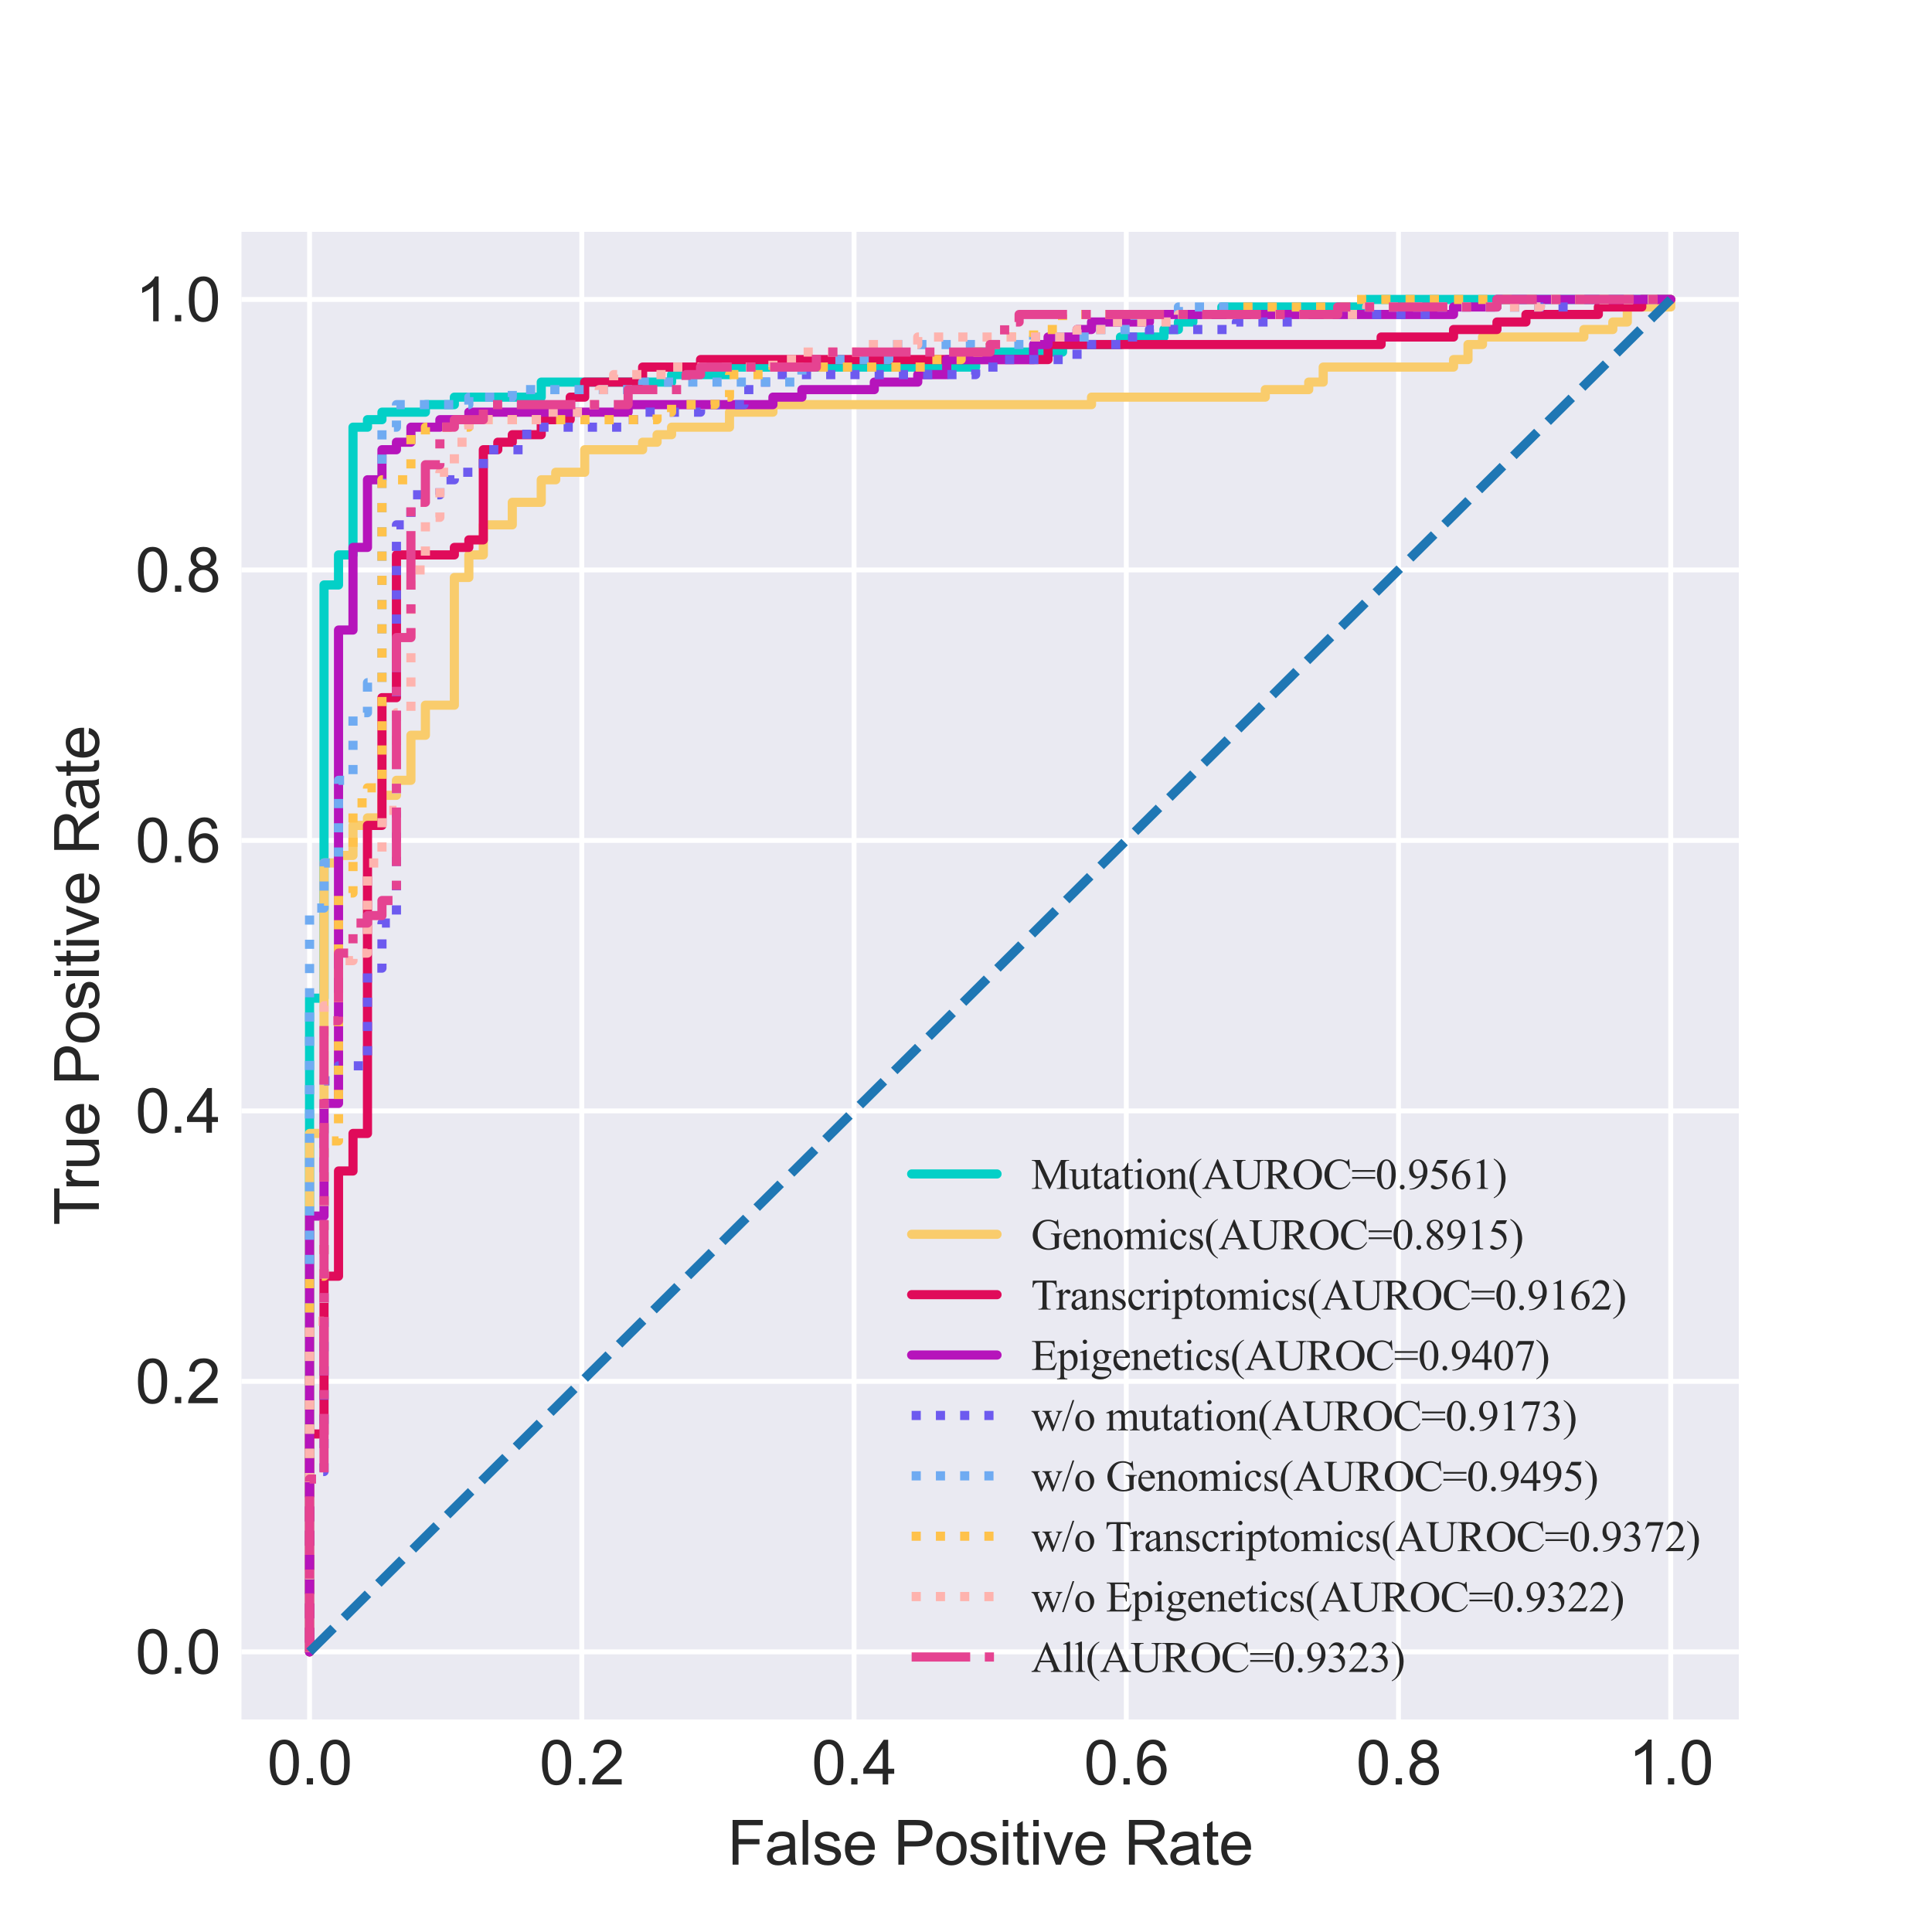<?xml version="1.0" encoding="utf-8" standalone="no"?>
<!DOCTYPE svg PUBLIC "-//W3C//DTD SVG 1.1//EN"
  "http://www.w3.org/Graphics/SVG/1.1/DTD/svg11.dtd">
<svg xmlns:xlink="http://www.w3.org/1999/xlink" width="316.8pt" height="316.8pt" viewBox="0 0 316.8 316.8" xmlns="http://www.w3.org/2000/svg" version="1.1">
 <defs>
  <style type="text/css">*{stroke-linejoin: round; stroke-linecap: butt}</style>
 </defs>
 <g id="figure_1">
  <g id="patch_1">
   <path d="M 0 316.8 
L 316.8 316.8 
L 316.8 0 
L 0 0 
z
" style="fill: #ffffff"/>
  </g>
  <g id="axes_1">
   <g id="patch_2">
    <path d="M 39.6 281.952 
L 285.12 281.952 
L 285.12 38.016 
L 39.6 38.016 
z
" style="fill: #eaeaf2"/>
   </g>
   <g id="matplotlib.axis_1">
    <g id="xtick_1">
     <g id="line2d_1">
      <path d="M 50.76 281.952 
L 50.76 38.016 
" clip-path="url(#pf612a159e0)" style="fill: none; stroke: #ffffff; stroke-width: 0.8; stroke-linecap: round"/>
     </g>
     <g id="line2d_2"/>
     <g id="text_1">
      <!-- 0.0 -->
      <g style="fill: #262626" transform="translate(43.81 292.61) scale(0.1 -0.1)">
       <defs>
        <path id="ArialMT-30" d="M 266 2259 
Q 266 3072 433 3567 
Q 600 4063 929 4331 
Q 1259 4600 1759 4600 
Q 2128 4600 2406 4451 
Q 2684 4303 2865 4023 
Q 3047 3744 3150 3342 
Q 3253 2941 3253 2259 
Q 3253 1453 3087 958 
Q 2922 463 2592 192 
Q 2263 -78 1759 -78 
Q 1097 -78 719 397 
Q 266 969 266 2259 
z
M 844 2259 
Q 844 1131 1108 757 
Q 1372 384 1759 384 
Q 2147 384 2411 759 
Q 2675 1134 2675 2259 
Q 2675 3391 2411 3762 
Q 2147 4134 1753 4134 
Q 1366 4134 1134 3806 
Q 844 3388 844 2259 
z
" transform="scale(0.016)"/>
        <path id="ArialMT-2e" d="M 581 0 
L 581 641 
L 1222 641 
L 1222 0 
L 581 0 
z
" transform="scale(0.016)"/>
       </defs>
       <use xlink:href="#ArialMT-30"/>
       <use xlink:href="#ArialMT-2e" x="55.615"/>
       <use xlink:href="#ArialMT-30" x="83.398"/>
      </g>
     </g>
    </g>
    <g id="xtick_2">
     <g id="line2d_3">
      <path d="M 95.4 281.952 
L 95.4 38.016 
" clip-path="url(#pf612a159e0)" style="fill: none; stroke: #ffffff; stroke-width: 0.8; stroke-linecap: round"/>
     </g>
     <g id="line2d_4"/>
     <g id="text_2">
      <!-- 0.2 -->
      <g style="fill: #262626" transform="translate(88.45 292.61) scale(0.1 -0.1)">
       <defs>
        <path id="ArialMT-32" d="M 3222 541 
L 3222 0 
L 194 0 
Q 188 203 259 391 
Q 375 700 629 1000 
Q 884 1300 1366 1694 
Q 2113 2306 2375 2664 
Q 2638 3022 2638 3341 
Q 2638 3675 2398 3904 
Q 2159 4134 1775 4134 
Q 1369 4134 1125 3890 
Q 881 3647 878 3216 
L 300 3275 
Q 359 3922 746 4261 
Q 1134 4600 1788 4600 
Q 2447 4600 2831 4234 
Q 3216 3869 3216 3328 
Q 3216 3053 3103 2787 
Q 2991 2522 2730 2228 
Q 2469 1934 1863 1422 
Q 1356 997 1212 845 
Q 1069 694 975 541 
L 3222 541 
z
" transform="scale(0.016)"/>
       </defs>
       <use xlink:href="#ArialMT-30"/>
       <use xlink:href="#ArialMT-2e" x="55.615"/>
       <use xlink:href="#ArialMT-32" x="83.398"/>
      </g>
     </g>
    </g>
    <g id="xtick_3">
     <g id="line2d_5">
      <path d="M 140.04 281.952 
L 140.04 38.016 
" clip-path="url(#pf612a159e0)" style="fill: none; stroke: #ffffff; stroke-width: 0.8; stroke-linecap: round"/>
     </g>
     <g id="line2d_6"/>
     <g id="text_3">
      <!-- 0.4 -->
      <g style="fill: #262626" transform="translate(133.09 292.61) scale(0.1 -0.1)">
       <defs>
        <path id="ArialMT-34" d="M 2069 0 
L 2069 1097 
L 81 1097 
L 81 1613 
L 2172 4581 
L 2631 4581 
L 2631 1613 
L 3250 1613 
L 3250 1097 
L 2631 1097 
L 2631 0 
L 2069 0 
z
M 2069 1613 
L 2069 3678 
L 634 1613 
L 2069 1613 
z
" transform="scale(0.016)"/>
       </defs>
       <use xlink:href="#ArialMT-30"/>
       <use xlink:href="#ArialMT-2e" x="55.615"/>
       <use xlink:href="#ArialMT-34" x="83.398"/>
      </g>
     </g>
    </g>
    <g id="xtick_4">
     <g id="line2d_7">
      <path d="M 184.68 281.952 
L 184.68 38.016 
" clip-path="url(#pf612a159e0)" style="fill: none; stroke: #ffffff; stroke-width: 0.8; stroke-linecap: round"/>
     </g>
     <g id="line2d_8"/>
     <g id="text_4">
      <!-- 0.6 -->
      <g style="fill: #262626" transform="translate(177.73 292.61) scale(0.1 -0.1)">
       <defs>
        <path id="ArialMT-36" d="M 3184 3459 
L 2625 3416 
Q 2550 3747 2413 3897 
Q 2184 4138 1850 4138 
Q 1581 4138 1378 3988 
Q 1113 3794 959 3422 
Q 806 3050 800 2363 
Q 1003 2672 1297 2822 
Q 1591 2972 1913 2972 
Q 2475 2972 2870 2558 
Q 3266 2144 3266 1488 
Q 3266 1056 3080 686 
Q 2894 316 2569 119 
Q 2244 -78 1831 -78 
Q 1128 -78 684 439 
Q 241 956 241 2144 
Q 241 3472 731 4075 
Q 1159 4600 1884 4600 
Q 2425 4600 2770 4297 
Q 3116 3994 3184 3459 
z
M 888 1484 
Q 888 1194 1011 928 
Q 1134 663 1356 523 
Q 1578 384 1822 384 
Q 2178 384 2434 671 
Q 2691 959 2691 1453 
Q 2691 1928 2437 2201 
Q 2184 2475 1800 2475 
Q 1419 2475 1153 2201 
Q 888 1928 888 1484 
z
" transform="scale(0.016)"/>
       </defs>
       <use xlink:href="#ArialMT-30"/>
       <use xlink:href="#ArialMT-2e" x="55.615"/>
       <use xlink:href="#ArialMT-36" x="83.398"/>
      </g>
     </g>
    </g>
    <g id="xtick_5">
     <g id="line2d_9">
      <path d="M 229.32 281.952 
L 229.32 38.016 
" clip-path="url(#pf612a159e0)" style="fill: none; stroke: #ffffff; stroke-width: 0.8; stroke-linecap: round"/>
     </g>
     <g id="line2d_10"/>
     <g id="text_5">
      <!-- 0.8 -->
      <g style="fill: #262626" transform="translate(222.37 292.61) scale(0.1 -0.1)">
       <defs>
        <path id="ArialMT-38" d="M 1131 2484 
Q 781 2613 612 2850 
Q 444 3088 444 3419 
Q 444 3919 803 4259 
Q 1163 4600 1759 4600 
Q 2359 4600 2725 4251 
Q 3091 3903 3091 3403 
Q 3091 3084 2923 2848 
Q 2756 2613 2416 2484 
Q 2838 2347 3058 2040 
Q 3278 1734 3278 1309 
Q 3278 722 2862 322 
Q 2447 -78 1769 -78 
Q 1091 -78 675 323 
Q 259 725 259 1325 
Q 259 1772 486 2073 
Q 713 2375 1131 2484 
z
M 1019 3438 
Q 1019 3113 1228 2906 
Q 1438 2700 1772 2700 
Q 2097 2700 2305 2904 
Q 2513 3109 2513 3406 
Q 2513 3716 2298 3927 
Q 2084 4138 1766 4138 
Q 1444 4138 1231 3931 
Q 1019 3725 1019 3438 
z
M 838 1322 
Q 838 1081 952 856 
Q 1066 631 1291 507 
Q 1516 384 1775 384 
Q 2178 384 2440 643 
Q 2703 903 2703 1303 
Q 2703 1709 2433 1975 
Q 2163 2241 1756 2241 
Q 1359 2241 1098 1978 
Q 838 1716 838 1322 
z
" transform="scale(0.016)"/>
       </defs>
       <use xlink:href="#ArialMT-30"/>
       <use xlink:href="#ArialMT-2e" x="55.615"/>
       <use xlink:href="#ArialMT-38" x="83.398"/>
      </g>
     </g>
    </g>
    <g id="xtick_6">
     <g id="line2d_11">
      <path d="M 273.96 281.952 
L 273.96 38.016 
" clip-path="url(#pf612a159e0)" style="fill: none; stroke: #ffffff; stroke-width: 0.8; stroke-linecap: round"/>
     </g>
     <g id="line2d_12"/>
     <g id="text_6">
      <!-- 1.0 -->
      <g style="fill: #262626" transform="translate(267.01 292.61) scale(0.1 -0.1)">
       <defs>
        <path id="ArialMT-31" d="M 2384 0 
L 1822 0 
L 1822 3584 
Q 1619 3391 1289 3197 
Q 959 3003 697 2906 
L 697 3450 
Q 1169 3672 1522 3987 
Q 1875 4303 2022 4600 
L 2384 4600 
L 2384 0 
z
" transform="scale(0.016)"/>
       </defs>
       <use xlink:href="#ArialMT-31"/>
       <use xlink:href="#ArialMT-2e" x="55.615"/>
       <use xlink:href="#ArialMT-30" x="83.398"/>
      </g>
     </g>
    </g>
    <g id="text_7">
     <!-- False Positive Rate -->
     <g style="fill: #262626" transform="translate(119.288 305.755) scale(0.1 -0.1)">
      <defs>
       <path id="ArialMT-46" d="M 525 0 
L 525 4581 
L 3616 4581 
L 3616 4041 
L 1131 4041 
L 1131 2622 
L 3281 2622 
L 3281 2081 
L 1131 2081 
L 1131 0 
L 525 0 
z
" transform="scale(0.016)"/>
       <path id="ArialMT-61" d="M 2588 409 
Q 2275 144 1986 34 
Q 1697 -75 1366 -75 
Q 819 -75 525 192 
Q 231 459 231 875 
Q 231 1119 342 1320 
Q 453 1522 633 1644 
Q 813 1766 1038 1828 
Q 1203 1872 1538 1913 
Q 2219 1994 2541 2106 
Q 2544 2222 2544 2253 
Q 2544 2597 2384 2738 
Q 2169 2928 1744 2928 
Q 1347 2928 1158 2789 
Q 969 2650 878 2297 
L 328 2372 
Q 403 2725 575 2942 
Q 747 3159 1072 3276 
Q 1397 3394 1825 3394 
Q 2250 3394 2515 3294 
Q 2781 3194 2906 3042 
Q 3031 2891 3081 2659 
Q 3109 2516 3109 2141 
L 3109 1391 
Q 3109 606 3145 398 
Q 3181 191 3288 0 
L 2700 0 
Q 2613 175 2588 409 
z
M 2541 1666 
Q 2234 1541 1622 1453 
Q 1275 1403 1131 1340 
Q 988 1278 909 1158 
Q 831 1038 831 891 
Q 831 666 1001 516 
Q 1172 366 1500 366 
Q 1825 366 2078 508 
Q 2331 650 2450 897 
Q 2541 1088 2541 1459 
L 2541 1666 
z
" transform="scale(0.016)"/>
       <path id="ArialMT-6c" d="M 409 0 
L 409 4581 
L 972 4581 
L 972 0 
L 409 0 
z
" transform="scale(0.016)"/>
       <path id="ArialMT-73" d="M 197 991 
L 753 1078 
Q 800 744 1014 566 
Q 1228 388 1613 388 
Q 2000 388 2187 545 
Q 2375 703 2375 916 
Q 2375 1106 2209 1216 
Q 2094 1291 1634 1406 
Q 1016 1563 777 1677 
Q 538 1791 414 1992 
Q 291 2194 291 2438 
Q 291 2659 392 2848 
Q 494 3038 669 3163 
Q 800 3259 1026 3326 
Q 1253 3394 1513 3394 
Q 1903 3394 2198 3281 
Q 2494 3169 2634 2976 
Q 2775 2784 2828 2463 
L 2278 2388 
Q 2241 2644 2061 2787 
Q 1881 2931 1553 2931 
Q 1166 2931 1000 2803 
Q 834 2675 834 2503 
Q 834 2394 903 2306 
Q 972 2216 1119 2156 
Q 1203 2125 1616 2013 
Q 2213 1853 2448 1751 
Q 2684 1650 2818 1456 
Q 2953 1263 2953 975 
Q 2953 694 2789 445 
Q 2625 197 2315 61 
Q 2006 -75 1616 -75 
Q 969 -75 630 194 
Q 291 463 197 991 
z
" transform="scale(0.016)"/>
       <path id="ArialMT-65" d="M 2694 1069 
L 3275 997 
Q 3138 488 2766 206 
Q 2394 -75 1816 -75 
Q 1088 -75 661 373 
Q 234 822 234 1631 
Q 234 2469 665 2931 
Q 1097 3394 1784 3394 
Q 2450 3394 2872 2941 
Q 3294 2488 3294 1666 
Q 3294 1616 3291 1516 
L 816 1516 
Q 847 969 1125 678 
Q 1403 388 1819 388 
Q 2128 388 2347 550 
Q 2566 713 2694 1069 
z
M 847 1978 
L 2700 1978 
Q 2663 2397 2488 2606 
Q 2219 2931 1791 2931 
Q 1403 2931 1139 2672 
Q 875 2413 847 1978 
z
" transform="scale(0.016)"/>
       <path id="ArialMT-20" transform="scale(0.016)"/>
       <path id="ArialMT-50" d="M 494 0 
L 494 4581 
L 2222 4581 
Q 2678 4581 2919 4538 
Q 3256 4481 3484 4323 
Q 3713 4166 3852 3881 
Q 3991 3597 3991 3256 
Q 3991 2672 3619 2267 
Q 3247 1863 2275 1863 
L 1100 1863 
L 1100 0 
L 494 0 
z
M 1100 2403 
L 2284 2403 
Q 2872 2403 3119 2622 
Q 3366 2841 3366 3238 
Q 3366 3525 3220 3729 
Q 3075 3934 2838 4000 
Q 2684 4041 2272 4041 
L 1100 4041 
L 1100 2403 
z
" transform="scale(0.016)"/>
       <path id="ArialMT-6f" d="M 213 1659 
Q 213 2581 725 3025 
Q 1153 3394 1769 3394 
Q 2453 3394 2887 2945 
Q 3322 2497 3322 1706 
Q 3322 1066 3130 698 
Q 2938 331 2570 128 
Q 2203 -75 1769 -75 
Q 1072 -75 642 372 
Q 213 819 213 1659 
z
M 791 1659 
Q 791 1022 1069 705 
Q 1347 388 1769 388 
Q 2188 388 2466 706 
Q 2744 1025 2744 1678 
Q 2744 2294 2464 2611 
Q 2184 2928 1769 2928 
Q 1347 2928 1069 2612 
Q 791 2297 791 1659 
z
" transform="scale(0.016)"/>
       <path id="ArialMT-69" d="M 425 3934 
L 425 4581 
L 988 4581 
L 988 3934 
L 425 3934 
z
M 425 0 
L 425 3319 
L 988 3319 
L 988 0 
L 425 0 
z
" transform="scale(0.016)"/>
       <path id="ArialMT-74" d="M 1650 503 
L 1731 6 
Q 1494 -44 1306 -44 
Q 1000 -44 831 53 
Q 663 150 594 308 
Q 525 466 525 972 
L 525 2881 
L 113 2881 
L 113 3319 
L 525 3319 
L 525 4141 
L 1084 4478 
L 1084 3319 
L 1650 3319 
L 1650 2881 
L 1084 2881 
L 1084 941 
Q 1084 700 1114 631 
Q 1144 563 1211 522 
Q 1278 481 1403 481 
Q 1497 481 1650 503 
z
" transform="scale(0.016)"/>
       <path id="ArialMT-76" d="M 1344 0 
L 81 3319 
L 675 3319 
L 1388 1331 
Q 1503 1009 1600 663 
Q 1675 925 1809 1294 
L 2547 3319 
L 3125 3319 
L 1869 0 
L 1344 0 
z
" transform="scale(0.016)"/>
       <path id="ArialMT-52" d="M 503 0 
L 503 4581 
L 2534 4581 
Q 3147 4581 3465 4457 
Q 3784 4334 3975 4021 
Q 4166 3709 4166 3331 
Q 4166 2844 3850 2509 
Q 3534 2175 2875 2084 
Q 3116 1969 3241 1856 
Q 3506 1613 3744 1247 
L 4541 0 
L 3778 0 
L 3172 953 
Q 2906 1366 2734 1584 
Q 2563 1803 2427 1890 
Q 2291 1978 2150 2013 
Q 2047 2034 1813 2034 
L 1109 2034 
L 1109 0 
L 503 0 
z
M 1109 2559 
L 2413 2559 
Q 2828 2559 3062 2645 
Q 3297 2731 3419 2920 
Q 3541 3109 3541 3331 
Q 3541 3656 3305 3865 
Q 3069 4075 2559 4075 
L 1109 4075 
L 1109 2559 
z
" transform="scale(0.016)"/>
      </defs>
      <use xlink:href="#ArialMT-46"/>
      <use xlink:href="#ArialMT-61" x="61.084"/>
      <use xlink:href="#ArialMT-6c" x="116.699"/>
      <use xlink:href="#ArialMT-73" x="138.916"/>
      <use xlink:href="#ArialMT-65" x="188.916"/>
      <use xlink:href="#ArialMT-20" x="244.531"/>
      <use xlink:href="#ArialMT-50" x="272.314"/>
      <use xlink:href="#ArialMT-6f" x="339.014"/>
      <use xlink:href="#ArialMT-73" x="394.629"/>
      <use xlink:href="#ArialMT-69" x="444.629"/>
      <use xlink:href="#ArialMT-74" x="466.846"/>
      <use xlink:href="#ArialMT-69" x="494.629"/>
      <use xlink:href="#ArialMT-76" x="516.846"/>
      <use xlink:href="#ArialMT-65" x="566.846"/>
      <use xlink:href="#ArialMT-20" x="622.461"/>
      <use xlink:href="#ArialMT-52" x="650.244"/>
      <use xlink:href="#ArialMT-61" x="722.461"/>
      <use xlink:href="#ArialMT-74" x="778.076"/>
      <use xlink:href="#ArialMT-65" x="805.859"/>
     </g>
    </g>
   </g>
   <g id="matplotlib.axis_2">
    <g id="ytick_1">
     <g id="line2d_13">
      <path d="M 39.6 270.864 
L 285.12 270.864 
" clip-path="url(#pf612a159e0)" style="fill: none; stroke: #ffffff; stroke-width: 0.8; stroke-linecap: round"/>
     </g>
     <g id="line2d_14"/>
     <g id="text_8">
      <!-- 0.0 -->
      <g style="fill: #262626" transform="translate(22.2 274.443) scale(0.1 -0.1)">
       <use xlink:href="#ArialMT-30"/>
       <use xlink:href="#ArialMT-2e" x="55.615"/>
       <use xlink:href="#ArialMT-30" x="83.398"/>
      </g>
     </g>
    </g>
    <g id="ytick_2">
     <g id="line2d_15">
      <path d="M 39.6 226.512 
L 285.12 226.512 
" clip-path="url(#pf612a159e0)" style="fill: none; stroke: #ffffff; stroke-width: 0.8; stroke-linecap: round"/>
     </g>
     <g id="line2d_16"/>
     <g id="text_9">
      <!-- 0.2 -->
      <g style="fill: #262626" transform="translate(22.2 230.091) scale(0.1 -0.1)">
       <use xlink:href="#ArialMT-30"/>
       <use xlink:href="#ArialMT-2e" x="55.615"/>
       <use xlink:href="#ArialMT-32" x="83.398"/>
      </g>
     </g>
    </g>
    <g id="ytick_3">
     <g id="line2d_17">
      <path d="M 39.6 182.16 
L 285.12 182.16 
" clip-path="url(#pf612a159e0)" style="fill: none; stroke: #ffffff; stroke-width: 0.8; stroke-linecap: round"/>
     </g>
     <g id="line2d_18"/>
     <g id="text_10">
      <!-- 0.4 -->
      <g style="fill: #262626" transform="translate(22.2 185.739) scale(0.1 -0.1)">
       <use xlink:href="#ArialMT-30"/>
       <use xlink:href="#ArialMT-2e" x="55.615"/>
       <use xlink:href="#ArialMT-34" x="83.398"/>
      </g>
     </g>
    </g>
    <g id="ytick_4">
     <g id="line2d_19">
      <path d="M 39.6 137.808 
L 285.12 137.808 
" clip-path="url(#pf612a159e0)" style="fill: none; stroke: #ffffff; stroke-width: 0.8; stroke-linecap: round"/>
     </g>
     <g id="line2d_20"/>
     <g id="text_11">
      <!-- 0.6 -->
      <g style="fill: #262626" transform="translate(22.2 141.387) scale(0.1 -0.1)">
       <use xlink:href="#ArialMT-30"/>
       <use xlink:href="#ArialMT-2e" x="55.615"/>
       <use xlink:href="#ArialMT-36" x="83.398"/>
      </g>
     </g>
    </g>
    <g id="ytick_5">
     <g id="line2d_21">
      <path d="M 39.6 93.456 
L 285.12 93.456 
" clip-path="url(#pf612a159e0)" style="fill: none; stroke: #ffffff; stroke-width: 0.8; stroke-linecap: round"/>
     </g>
     <g id="line2d_22"/>
     <g id="text_12">
      <!-- 0.8 -->
      <g style="fill: #262626" transform="translate(22.2 97.035) scale(0.1 -0.1)">
       <use xlink:href="#ArialMT-30"/>
       <use xlink:href="#ArialMT-2e" x="55.615"/>
       <use xlink:href="#ArialMT-38" x="83.398"/>
      </g>
     </g>
    </g>
    <g id="ytick_6">
     <g id="line2d_23">
      <path d="M 39.6 49.104 
L 285.12 49.104 
" clip-path="url(#pf612a159e0)" style="fill: none; stroke: #ffffff; stroke-width: 0.8; stroke-linecap: round"/>
     </g>
     <g id="line2d_24"/>
     <g id="text_13">
      <!-- 1.0 -->
      <g style="fill: #262626" transform="translate(22.2 52.683) scale(0.1 -0.1)">
       <use xlink:href="#ArialMT-31"/>
       <use xlink:href="#ArialMT-2e" x="55.615"/>
       <use xlink:href="#ArialMT-30" x="83.398"/>
      </g>
     </g>
    </g>
    <g id="text_14">
     <!-- True Positive Rate -->
     <g style="fill: #262626" transform="translate(16.212 200.922) rotate(-90) scale(0.1 -0.1)">
      <defs>
       <path id="ArialMT-54" d="M 1659 0 
L 1659 4041 
L 150 4041 
L 150 4581 
L 3781 4581 
L 3781 4041 
L 2266 4041 
L 2266 0 
L 1659 0 
z
" transform="scale(0.016)"/>
       <path id="ArialMT-72" d="M 416 0 
L 416 3319 
L 922 3319 
L 922 2816 
Q 1116 3169 1280 3281 
Q 1444 3394 1641 3394 
Q 1925 3394 2219 3213 
L 2025 2691 
Q 1819 2813 1613 2813 
Q 1428 2813 1281 2702 
Q 1134 2591 1072 2394 
Q 978 2094 978 1738 
L 978 0 
L 416 0 
z
" transform="scale(0.016)"/>
       <path id="ArialMT-75" d="M 2597 0 
L 2597 488 
Q 2209 -75 1544 -75 
Q 1250 -75 995 37 
Q 741 150 617 320 
Q 494 491 444 738 
Q 409 903 409 1263 
L 409 3319 
L 972 3319 
L 972 1478 
Q 972 1038 1006 884 
Q 1059 663 1231 536 
Q 1403 409 1656 409 
Q 1909 409 2131 539 
Q 2353 669 2445 892 
Q 2538 1116 2538 1541 
L 2538 3319 
L 3100 3319 
L 3100 0 
L 2597 0 
z
" transform="scale(0.016)"/>
      </defs>
      <use xlink:href="#ArialMT-54"/>
      <use xlink:href="#ArialMT-72" x="57.334"/>
      <use xlink:href="#ArialMT-75" x="90.635"/>
      <use xlink:href="#ArialMT-65" x="146.25"/>
      <use xlink:href="#ArialMT-20" x="201.865"/>
      <use xlink:href="#ArialMT-50" x="229.648"/>
      <use xlink:href="#ArialMT-6f" x="296.348"/>
      <use xlink:href="#ArialMT-73" x="351.963"/>
      <use xlink:href="#ArialMT-69" x="401.963"/>
      <use xlink:href="#ArialMT-74" x="424.18"/>
      <use xlink:href="#ArialMT-69" x="451.963"/>
      <use xlink:href="#ArialMT-76" x="474.18"/>
      <use xlink:href="#ArialMT-65" x="524.18"/>
      <use xlink:href="#ArialMT-20" x="579.795"/>
      <use xlink:href="#ArialMT-52" x="607.578"/>
      <use xlink:href="#ArialMT-61" x="679.795"/>
      <use xlink:href="#ArialMT-74" x="735.41"/>
      <use xlink:href="#ArialMT-65" x="763.193"/>
     </g>
    </g>
   </g>
   <g id="line2d_25">
    <path d="M 50.76 270.864 
L 50.76 269.632 
L 50.76 268.4 
L 50.76 265.936 
L 50.76 247.456 
L 50.76 244.992 
L 50.76 163.68 
L 53.134 163.68 
L 53.134 95.92 
L 55.509 95.92 
L 55.509 90.992 
L 57.883 90.992 
L 57.883 70.048 
L 60.258 70.048 
L 60.258 68.816 
L 62.632 68.816 
L 62.632 67.584 
L 69.756 67.584 
L 69.756 66.352 
L 74.505 66.352 
L 74.505 65.12 
L 88.751 65.12 
L 88.751 62.656 
L 110.122 62.656 
L 110.122 61.424 
L 119.62 61.424 
L 119.62 60.192 
L 159.986 60.192 
L 159.986 57.728 
L 174.232 57.728 
L 174.232 56.496 
L 183.73 56.496 
L 183.73 55.264 
L 190.854 55.264 
L 190.854 54.032 
L 193.228 54.032 
L 193.228 52.8 
L 195.603 52.8 
L 195.603 51.568 
L 200.351 51.568 
L 200.351 50.336 
L 224.096 50.336 
L 224.096 49.104 
L 273.96 49.104 
" clip-path="url(#pf612a159e0)" style="fill: none; stroke: #03d0c7; stroke-width: 1.5; stroke-linecap: round"/>
   </g>
   <g id="line2d_26">
    <path d="M 50.76 270.864 
L 50.76 269.632 
L 50.76 185.856 
L 53.134 185.856 
L 53.134 141.504 
L 55.509 141.504 
L 55.509 140.272 
L 57.883 140.272 
L 57.883 135.344 
L 60.258 135.344 
L 60.258 134.112 
L 62.632 134.112 
L 62.632 130.416 
L 65.007 130.416 
L 65.007 127.952 
L 67.381 127.952 
L 67.381 120.56 
L 69.756 120.56 
L 69.756 115.632 
L 74.505 115.632 
L 74.505 94.688 
L 76.879 94.688 
L 76.879 90.992 
L 79.254 90.992 
L 79.254 86.064 
L 84.003 86.064 
L 84.003 82.368 
L 88.751 82.368 
L 88.751 78.672 
L 91.126 78.672 
L 91.126 77.44 
L 95.875 77.44 
L 95.875 73.744 
L 105.373 73.744 
L 105.373 72.512 
L 107.747 72.512 
L 107.747 71.28 
L 110.122 71.28 
L 110.122 70.048 
L 119.62 70.048 
L 119.62 67.584 
L 126.743 67.584 
L 126.743 66.352 
L 178.981 66.352 
L 178.981 65.12 
L 207.475 65.12 
L 207.475 63.888 
L 214.598 63.888 
L 214.598 62.656 
L 216.973 62.656 
L 216.973 60.192 
L 238.343 60.192 
L 238.343 58.96 
L 240.717 58.96 
L 240.717 56.496 
L 243.092 56.496 
L 243.092 55.264 
L 259.713 55.264 
L 259.713 54.032 
L 264.462 54.032 
L 264.462 52.8 
L 266.837 52.8 
L 266.837 50.336 
L 273.96 50.336 
L 273.96 49.104 
" clip-path="url(#pf612a159e0)" style="fill: none; stroke: #f9cc6c; stroke-width: 1.5; stroke-linecap: round"/>
   </g>
   <g id="line2d_27">
    <path d="M 50.76 270.864 
L 50.76 269.632 
L 50.76 235.136 
L 53.134 235.136 
L 53.134 209.264 
L 55.509 209.264 
L 55.509 192.016 
L 57.883 192.016 
L 57.883 185.856 
L 60.258 185.856 
L 60.258 135.344 
L 62.632 135.344 
L 62.632 114.4 
L 65.007 114.4 
L 65.007 90.992 
L 74.505 90.992 
L 74.505 89.76 
L 76.879 89.76 
L 76.879 88.528 
L 79.254 88.528 
L 79.254 73.744 
L 81.628 73.744 
L 81.628 72.512 
L 84.003 72.512 
L 84.003 71.28 
L 88.751 71.28 
L 88.751 68.816 
L 93.5 68.816 
L 93.5 65.12 
L 95.875 65.12 
L 95.875 62.656 
L 105.373 62.656 
L 105.373 60.192 
L 114.871 60.192 
L 114.871 58.96 
L 171.858 58.96 
L 171.858 56.496 
L 226.471 56.496 
L 226.471 55.264 
L 238.343 55.264 
L 238.343 54.032 
L 245.466 54.032 
L 245.466 52.8 
L 250.215 52.8 
L 250.215 51.568 
L 262.088 51.568 
L 262.088 50.336 
L 269.211 50.336 
L 269.211 49.104 
L 273.96 49.104 
" clip-path="url(#pf612a159e0)" style="fill: none; stroke: #e00b5a; stroke-width: 1.5; stroke-linecap: round"/>
   </g>
   <g id="line2d_28">
    <path d="M 50.76 270.864 
L 50.76 269.632 
L 50.76 199.408 
L 53.134 199.408 
L 53.134 180.928 
L 55.509 180.928 
L 55.509 103.312 
L 57.883 103.312 
L 57.883 89.76 
L 60.258 89.76 
L 60.258 78.672 
L 62.632 78.672 
L 62.632 73.744 
L 65.007 73.744 
L 65.007 72.512 
L 67.381 72.512 
L 67.381 70.048 
L 72.13 70.048 
L 72.13 68.816 
L 76.879 68.816 
L 76.879 67.584 
L 102.998 67.584 
L 102.998 66.352 
L 126.743 66.352 
L 126.743 65.12 
L 131.492 65.12 
L 131.492 63.888 
L 143.364 63.888 
L 143.364 62.656 
L 150.488 62.656 
L 150.488 61.424 
L 155.237 61.424 
L 155.237 58.96 
L 169.483 58.96 
L 169.483 56.496 
L 171.858 56.496 
L 171.858 55.264 
L 176.607 55.264 
L 176.607 54.032 
L 178.981 54.032 
L 178.981 52.8 
L 188.479 52.8 
L 188.479 51.568 
L 238.343 51.568 
L 238.343 50.336 
L 245.466 50.336 
L 245.466 49.104 
L 262.088 49.104 
L 271.586 49.104 
L 273.96 49.104 
" clip-path="url(#pf612a159e0)" style="fill: none; stroke: #b614bb; stroke-width: 1.5; stroke-linecap: round"/>
   </g>
   <g id="line2d_29">
    <path d="M 50.76 270.864 
L 50.76 269.632 
L 50.76 241.296 
L 53.134 241.296 
L 53.134 177.232 
L 55.509 177.232 
L 55.509 174.768 
L 60.258 174.768 
L 60.258 158.752 
L 62.632 158.752 
L 62.632 151.36 
L 65.007 151.36 
L 65.007 86.064 
L 67.381 86.064 
L 67.381 81.136 
L 72.13 81.136 
L 72.13 78.672 
L 74.505 78.672 
L 74.505 77.44 
L 79.254 77.44 
L 79.254 73.744 
L 86.377 73.744 
L 86.377 70.048 
L 102.998 70.048 
L 102.998 68.816 
L 105.373 68.816 
L 105.373 67.584 
L 114.871 67.584 
L 114.871 66.352 
L 121.994 66.352 
L 121.994 63.888 
L 124.369 63.888 
L 124.369 62.656 
L 126.743 62.656 
L 126.743 61.424 
L 159.986 61.424 
L 159.986 60.192 
L 164.734 60.192 
L 164.734 58.96 
L 176.607 58.96 
L 176.607 56.496 
L 183.73 56.496 
L 183.73 55.264 
L 188.479 55.264 
L 188.479 54.032 
L 202.726 54.032 
L 202.726 52.8 
L 212.224 52.8 
L 212.224 51.568 
L 235.969 51.568 
L 235.969 50.336 
L 257.339 50.336 
L 257.339 49.104 
L 273.96 49.104 
" clip-path="url(#pf612a159e0)" style="fill: none; stroke-dasharray: 1.5,2.475; stroke-dashoffset: 0; stroke: #6d5aef; stroke-width: 1.5"/>
   </g>
   <g id="line2d_30">
    <path d="M 50.76 270.864 
L 50.76 269.632 
L 50.76 148.896 
L 53.134 148.896 
L 53.134 141.504 
L 55.509 141.504 
L 55.509 127.952 
L 57.883 127.952 
L 57.883 116.864 
L 60.258 116.864 
L 60.258 111.936 
L 62.632 111.936 
L 62.632 70.048 
L 65.007 70.048 
L 65.007 66.352 
L 76.879 66.352 
L 76.879 65.12 
L 84.003 65.12 
L 84.003 63.888 
L 105.373 63.888 
L 105.373 62.656 
L 131.492 62.656 
L 131.492 60.192 
L 136.241 60.192 
L 136.241 58.96 
L 145.739 58.96 
L 145.739 56.496 
L 169.483 56.496 
L 169.483 55.264 
L 178.981 55.264 
L 178.981 54.032 
L 186.105 54.032 
L 186.105 51.568 
L 193.228 51.568 
L 193.228 50.336 
L 252.59 50.336 
L 252.59 49.104 
L 273.96 49.104 
" clip-path="url(#pf612a159e0)" style="fill: none; stroke-dasharray: 1.5,2.475; stroke-dashoffset: 0; stroke: #6fabf2; stroke-width: 1.5"/>
   </g>
   <g id="line2d_31">
    <path d="M 50.76 270.864 
L 50.76 269.632 
L 50.76 209.264 
L 53.134 209.264 
L 53.134 187.088 
L 55.509 187.088 
L 55.509 146.432 
L 57.883 146.432 
L 57.883 131.648 
L 60.258 131.648 
L 60.258 129.184 
L 62.632 129.184 
L 62.632 78.672 
L 67.381 78.672 
L 67.381 71.28 
L 69.756 71.28 
L 69.756 70.048 
L 76.879 70.048 
L 76.879 68.816 
L 107.747 68.816 
L 107.747 67.584 
L 110.122 67.584 
L 110.122 66.352 
L 117.245 66.352 
L 117.245 65.12 
L 119.62 65.12 
L 119.62 61.424 
L 126.743 61.424 
L 126.743 60.192 
L 152.862 60.192 
L 152.862 58.96 
L 157.611 58.96 
L 157.611 57.728 
L 162.36 57.728 
L 162.36 56.496 
L 164.734 56.496 
L 164.734 55.264 
L 169.483 55.264 
L 169.483 54.032 
L 174.232 54.032 
L 174.232 51.568 
L 202.726 51.568 
L 202.726 50.336 
L 221.722 50.336 
L 221.722 49.104 
L 273.96 49.104 
" clip-path="url(#pf612a159e0)" style="fill: none; stroke-dasharray: 1.5,2.475; stroke-dashoffset: 0; stroke: #ffc24b; stroke-width: 1.5"/>
   </g>
   <g id="line2d_32">
    <path d="M 50.76 270.864 
L 50.76 269.632 
L 50.76 216.656 
L 53.134 216.656 
L 53.134 164.912 
L 55.509 164.912 
L 55.509 157.52 
L 57.883 157.52 
L 57.883 156.288 
L 60.258 156.288 
L 60.258 141.504 
L 62.632 141.504 
L 62.632 132.88 
L 65.007 132.88 
L 65.007 116.864 
L 67.381 116.864 
L 67.381 93.456 
L 69.756 93.456 
L 69.756 84.832 
L 72.13 84.832 
L 72.13 77.44 
L 74.505 77.44 
L 74.505 72.512 
L 76.879 72.512 
L 76.879 68.816 
L 88.751 68.816 
L 88.751 67.584 
L 95.875 67.584 
L 95.875 66.352 
L 98.249 66.352 
L 98.249 63.888 
L 100.624 63.888 
L 100.624 61.424 
L 110.122 61.424 
L 110.122 60.192 
L 126.743 60.192 
L 126.743 58.96 
L 131.492 58.96 
L 131.492 57.728 
L 140.99 57.728 
L 140.99 56.496 
L 150.488 56.496 
L 150.488 55.264 
L 176.607 55.264 
L 176.607 54.032 
L 181.356 54.032 
L 181.356 52.8 
L 193.228 52.8 
L 193.228 51.568 
L 224.096 51.568 
L 224.096 50.336 
L 252.59 50.336 
L 252.59 49.104 
L 273.96 49.104 
" clip-path="url(#pf612a159e0)" style="fill: none; stroke-dasharray: 1.5,2.475; stroke-dashoffset: 0; stroke: #feb3ae; stroke-width: 1.5"/>
   </g>
   <g id="line2d_33">
    <path d="M 50.76 270.864 
L 50.76 269.632 
L 50.76 242.528 
L 53.134 242.528 
L 53.134 167.376 
L 55.509 167.376 
L 55.509 156.288 
L 57.883 156.288 
L 57.883 151.36 
L 60.258 151.36 
L 60.258 150.128 
L 62.632 150.128 
L 62.632 147.664 
L 65.007 147.664 
L 65.007 104.544 
L 67.381 104.544 
L 67.381 82.368 
L 69.756 82.368 
L 69.756 76.208 
L 72.13 76.208 
L 72.13 70.048 
L 74.505 70.048 
L 74.505 68.816 
L 79.254 68.816 
L 79.254 66.352 
L 102.998 66.352 
L 102.998 63.888 
L 112.496 63.888 
L 112.496 61.424 
L 114.871 61.424 
L 114.871 60.192 
L 133.866 60.192 
L 133.866 57.728 
L 162.36 57.728 
L 162.36 56.496 
L 164.734 56.496 
L 164.734 52.8 
L 167.109 52.8 
L 167.109 51.568 
L 219.347 51.568 
L 219.347 50.336 
L 245.466 50.336 
L 245.466 49.104 
L 273.96 49.104 
" clip-path="url(#pf612a159e0)" style="fill: none; stroke-dasharray: 9.6,2.4,1.5,2.4; stroke-dashoffset: 0; stroke: #e54391; stroke-width: 1.5"/>
   </g>
   <g id="line2d_34">
    <path d="M 50.76 270.864 
L 273.96 49.104 
" clip-path="url(#pf612a159e0)" style="fill: none; stroke-dasharray: 5.55,2.4; stroke-dashoffset: 0; stroke: #1f77b4; stroke-width: 1.5"/>
   </g>
   <g id="patch_3">
    <path d="M 39.6 281.952 
L 39.6 38.016 
" style="fill: none"/>
   </g>
   <g id="patch_4">
    <path d="M 285.12 281.952 
L 285.12 38.016 
" style="fill: none"/>
   </g>
   <g id="patch_5">
    <path d="M 39.6 281.952 
L 285.12 281.952 
" style="fill: none"/>
   </g>
   <g id="patch_6">
    <path d="M 39.6 38.016 
L 285.12 38.016 
" style="fill: none"/>
   </g>
   <g id="legend_1">
    <g id="line2d_35">
     <path d="M 149.487 192.5 
L 156.487 192.5 
L 163.487 192.5 
" style="fill: none; stroke: #03d0c7; stroke-width: 1.5; stroke-linecap: round"/>
    </g>
    <g id="text_15">
     <!-- Mutation(AUROC=0.9561) -->
     <g style="fill: #262626" transform="translate(169.087 194.95) scale(0.07 -0.07)">
      <defs>
       <path id="TimesNewRomanPSMT-4d" d="M 2619 0 
L 981 3566 
L 981 734 
Q 981 344 1066 247 
Q 1181 116 1431 116 
L 1581 116 
L 1581 0 
L 106 0 
L 106 116 
L 256 116 
Q 525 116 638 278 
Q 706 378 706 734 
L 706 3503 
Q 706 3784 644 3909 
Q 600 4000 483 4061 
Q 366 4122 106 4122 
L 106 4238 
L 1306 4238 
L 2844 922 
L 4356 4238 
L 5556 4238 
L 5556 4122 
L 5409 4122 
Q 5138 4122 5025 3959 
Q 4956 3859 4956 3503 
L 4956 734 
Q 4956 344 5044 247 
Q 5159 116 5409 116 
L 5556 116 
L 5556 0 
L 3756 0 
L 3756 116 
L 3906 116 
Q 4178 116 4288 278 
Q 4356 378 4356 734 
L 4356 3566 
L 2722 0 
L 2619 0 
z
" transform="scale(0.016)"/>
       <path id="TimesNewRomanPSMT-75" d="M 2709 2863 
L 2709 1128 
Q 2709 631 2732 520 
Q 2756 409 2807 365 
Q 2859 322 2928 322 
Q 3025 322 3147 375 
L 3191 266 
L 2334 -88 
L 2194 -88 
L 2194 519 
Q 1825 119 1631 15 
Q 1438 -88 1222 -88 
Q 981 -88 804 51 
Q 628 191 559 409 
Q 491 628 491 1028 
L 491 2306 
Q 491 2509 447 2587 
Q 403 2666 317 2708 
Q 231 2750 6 2747 
L 6 2863 
L 1009 2863 
L 1009 947 
Q 1009 547 1148 422 
Q 1288 297 1484 297 
Q 1619 297 1789 381 
Q 1959 466 2194 703 
L 2194 2325 
Q 2194 2569 2105 2655 
Q 2016 2741 1734 2747 
L 1734 2863 
L 2709 2863 
z
" transform="scale(0.016)"/>
       <path id="TimesNewRomanPSMT-74" d="M 1031 3803 
L 1031 2863 
L 1700 2863 
L 1700 2644 
L 1031 2644 
L 1031 788 
Q 1031 509 1111 412 
Q 1191 316 1316 316 
Q 1419 316 1516 380 
Q 1613 444 1666 569 
L 1788 569 
Q 1678 263 1478 108 
Q 1278 -47 1066 -47 
Q 922 -47 784 33 
Q 647 113 581 261 
Q 516 409 516 719 
L 516 2644 
L 63 2644 
L 63 2747 
Q 234 2816 414 2980 
Q 594 3144 734 3369 
Q 806 3488 934 3803 
L 1031 3803 
z
" transform="scale(0.016)"/>
       <path id="TimesNewRomanPSMT-61" d="M 1822 413 
Q 1381 72 1269 19 
Q 1100 -59 909 -59 
Q 613 -59 420 144 
Q 228 347 228 678 
Q 228 888 322 1041 
Q 450 1253 767 1440 
Q 1084 1628 1822 1897 
L 1822 2009 
Q 1822 2438 1686 2597 
Q 1550 2756 1291 2756 
Q 1094 2756 978 2650 
Q 859 2544 859 2406 
L 866 2225 
Q 866 2081 792 2003 
Q 719 1925 600 1925 
Q 484 1925 411 2006 
Q 338 2088 338 2228 
Q 338 2497 613 2722 
Q 888 2947 1384 2947 
Q 1766 2947 2009 2819 
Q 2194 2722 2281 2516 
Q 2338 2381 2338 1966 
L 2338 994 
Q 2338 584 2353 492 
Q 2369 400 2405 369 
Q 2441 338 2488 338 
Q 2538 338 2575 359 
Q 2641 400 2828 588 
L 2828 413 
Q 2478 -56 2159 -56 
Q 2006 -56 1915 50 
Q 1825 156 1822 413 
z
M 1822 616 
L 1822 1706 
Q 1350 1519 1213 1441 
Q 966 1303 859 1153 
Q 753 1003 753 825 
Q 753 600 887 451 
Q 1022 303 1197 303 
Q 1434 303 1822 616 
z
" transform="scale(0.016)"/>
       <path id="TimesNewRomanPSMT-69" d="M 928 4444 
Q 1059 4444 1151 4351 
Q 1244 4259 1244 4128 
Q 1244 3997 1151 3903 
Q 1059 3809 928 3809 
Q 797 3809 703 3903 
Q 609 3997 609 4128 
Q 609 4259 701 4351 
Q 794 4444 928 4444 
z
M 1188 2947 
L 1188 647 
Q 1188 378 1227 289 
Q 1266 200 1342 156 
Q 1419 113 1622 113 
L 1622 0 
L 231 0 
L 231 113 
Q 441 113 512 153 
Q 584 194 626 287 
Q 669 381 669 647 
L 669 1750 
Q 669 2216 641 2353 
Q 619 2453 572 2492 
Q 525 2531 444 2531 
Q 356 2531 231 2484 
L 188 2597 
L 1050 2947 
L 1188 2947 
z
" transform="scale(0.016)"/>
       <path id="TimesNewRomanPSMT-6f" d="M 1600 2947 
Q 2250 2947 2644 2453 
Q 2978 2031 2978 1484 
Q 2978 1100 2793 706 
Q 2609 313 2286 112 
Q 1963 -88 1566 -88 
Q 919 -88 538 428 
Q 216 863 216 1403 
Q 216 1797 411 2186 
Q 606 2575 925 2761 
Q 1244 2947 1600 2947 
z
M 1503 2744 
Q 1338 2744 1170 2645 
Q 1003 2547 900 2300 
Q 797 2053 797 1666 
Q 797 1041 1045 587 
Q 1294 134 1700 134 
Q 2003 134 2200 384 
Q 2397 634 2397 1244 
Q 2397 2006 2069 2444 
Q 1847 2744 1503 2744 
z
" transform="scale(0.016)"/>
       <path id="TimesNewRomanPSMT-6e" d="M 1034 2341 
Q 1538 2947 1994 2947 
Q 2228 2947 2397 2830 
Q 2566 2713 2666 2444 
Q 2734 2256 2734 1869 
L 2734 647 
Q 2734 375 2778 278 
Q 2813 200 2889 156 
Q 2966 113 3172 113 
L 3172 0 
L 1756 0 
L 1756 113 
L 1816 113 
Q 2016 113 2095 173 
Q 2175 234 2206 353 
Q 2219 400 2219 647 
L 2219 1819 
Q 2219 2209 2117 2386 
Q 2016 2563 1775 2563 
Q 1403 2563 1034 2156 
L 1034 647 
Q 1034 356 1069 288 
Q 1113 197 1189 155 
Q 1266 113 1500 113 
L 1500 0 
L 84 0 
L 84 113 
L 147 113 
Q 366 113 442 223 
Q 519 334 519 647 
L 519 1709 
Q 519 2225 495 2337 
Q 472 2450 423 2490 
Q 375 2531 294 2531 
Q 206 2531 84 2484 
L 38 2597 
L 900 2947 
L 1034 2947 
L 1034 2341 
z
" transform="scale(0.016)"/>
       <path id="TimesNewRomanPSMT-28" d="M 1988 -1253 
L 1988 -1369 
Q 1516 -1131 1200 -813 
Q 750 -359 506 256 
Q 263 872 263 1534 
Q 263 2503 741 3301 
Q 1219 4100 1988 4444 
L 1988 4313 
Q 1603 4100 1356 3731 
Q 1109 3363 987 2797 
Q 866 2231 866 1616 
Q 866 947 969 400 
Q 1050 -31 1165 -292 
Q 1281 -553 1476 -793 
Q 1672 -1034 1988 -1253 
z
" transform="scale(0.016)"/>
       <path id="TimesNewRomanPSMT-41" d="M 2928 1419 
L 1288 1419 
L 1000 750 
Q 894 503 894 381 
Q 894 284 986 211 
Q 1078 138 1384 116 
L 1384 0 
L 50 0 
L 50 116 
Q 316 163 394 238 
Q 553 388 747 847 
L 2238 4334 
L 2347 4334 
L 3822 809 
Q 4000 384 4145 257 
Q 4291 131 4550 116 
L 4550 0 
L 2878 0 
L 2878 116 
Q 3131 128 3220 200 
Q 3309 272 3309 375 
Q 3309 513 3184 809 
L 2928 1419 
z
M 2841 1650 
L 2122 3363 
L 1384 1650 
L 2841 1650 
z
" transform="scale(0.016)"/>
       <path id="TimesNewRomanPSMT-55" d="M 3053 4122 
L 3053 4238 
L 4553 4238 
L 4553 4122 
L 4394 4122 
Q 4144 4122 4009 3913 
Q 3944 3816 3944 3463 
L 3944 1744 
Q 3944 1106 3817 754 
Q 3691 403 3320 151 
Q 2950 -100 2313 -100 
Q 1619 -100 1259 140 
Q 900 381 750 788 
Q 650 1066 650 1831 
L 650 3488 
Q 650 3878 542 4000 
Q 434 4122 194 4122 
L 34 4122 
L 34 4238 
L 1866 4238 
L 1866 4122 
L 1703 4122 
Q 1441 4122 1328 3956 
Q 1250 3844 1250 3488 
L 1250 1641 
Q 1250 1394 1295 1075 
Q 1341 756 1459 578 
Q 1578 400 1801 284 
Q 2025 169 2350 169 
Q 2766 169 3094 350 
Q 3422 531 3542 814 
Q 3663 1097 3663 1772 
L 3663 3488 
Q 3663 3884 3575 3984 
Q 3453 4122 3213 4122 
L 3053 4122 
z
" transform="scale(0.016)"/>
       <path id="TimesNewRomanPSMT-52" d="M 4325 0 
L 3194 0 
L 1759 1981 
Q 1600 1975 1500 1975 
Q 1459 1975 1412 1976 
Q 1366 1978 1316 1981 
L 1316 750 
Q 1316 350 1403 253 
Q 1522 116 1759 116 
L 1925 116 
L 1925 0 
L 109 0 
L 109 116 
L 269 116 
Q 538 116 653 291 
Q 719 388 719 750 
L 719 3488 
Q 719 3888 631 3984 
Q 509 4122 269 4122 
L 109 4122 
L 109 4238 
L 1653 4238 
Q 2328 4238 2648 4139 
Q 2969 4041 3192 3777 
Q 3416 3513 3416 3147 
Q 3416 2756 3161 2468 
Q 2906 2181 2372 2063 
L 3247 847 
Q 3547 428 3762 290 
Q 3978 153 4325 116 
L 4325 0 
z
M 1316 2178 
Q 1375 2178 1419 2176 
Q 1463 2175 1491 2175 
Q 2097 2175 2405 2437 
Q 2713 2700 2713 3106 
Q 2713 3503 2464 3751 
Q 2216 4000 1806 4000 
Q 1625 4000 1316 3941 
L 1316 2178 
z
" transform="scale(0.016)"/>
       <path id="TimesNewRomanPSMT-4f" d="M 2341 4334 
Q 3166 4334 3770 3707 
Q 4375 3081 4375 2144 
Q 4375 1178 3765 540 
Q 3156 -97 2291 -97 
Q 1416 -97 820 525 
Q 225 1147 225 2134 
Q 225 3144 913 3781 
Q 1509 4334 2341 4334 
z
M 2281 4106 
Q 1713 4106 1369 3684 
Q 941 3159 941 2147 
Q 941 1109 1384 550 
Q 1725 125 2284 125 
Q 2881 125 3270 590 
Q 3659 1056 3659 2059 
Q 3659 3147 3231 3681 
Q 2888 4106 2281 4106 
z
" transform="scale(0.016)"/>
       <path id="TimesNewRomanPSMT-43" d="M 3853 4334 
L 3950 2894 
L 3853 2894 
Q 3659 3541 3300 3825 
Q 2941 4109 2438 4109 
Q 2016 4109 1675 3895 
Q 1334 3681 1139 3212 
Q 944 2744 944 2047 
Q 944 1472 1128 1050 
Q 1313 628 1683 403 
Q 2053 178 2528 178 
Q 2941 178 3256 354 
Q 3572 531 3950 1056 
L 4047 994 
Q 3728 428 3303 165 
Q 2878 -97 2294 -97 
Q 1241 -97 663 684 
Q 231 1266 231 2053 
Q 231 2688 515 3219 
Q 800 3750 1298 4042 
Q 1797 4334 2388 4334 
Q 2847 4334 3294 4109 
Q 3425 4041 3481 4041 
Q 3566 4041 3628 4100 
Q 3709 4184 3744 4334 
L 3853 4334 
z
" transform="scale(0.016)"/>
       <path id="TimesNewRomanPSMT-3d" d="M 116 2759 
L 3488 2759 
L 3488 2503 
L 116 2503 
L 116 2759 
z
M 116 1741 
L 3488 1741 
L 3488 1484 
L 116 1484 
L 116 1741 
z
" transform="scale(0.016)"/>
       <path id="TimesNewRomanPSMT-30" d="M 231 2094 
Q 231 2819 450 3342 
Q 669 3866 1031 4122 
Q 1313 4325 1613 4325 
Q 2100 4325 2488 3828 
Q 2972 3213 2972 2159 
Q 2972 1422 2759 906 
Q 2547 391 2217 158 
Q 1888 -75 1581 -75 
Q 975 -75 572 641 
Q 231 1244 231 2094 
z
M 844 2016 
Q 844 1141 1059 588 
Q 1238 122 1591 122 
Q 1759 122 1940 273 
Q 2122 425 2216 781 
Q 2359 1319 2359 2297 
Q 2359 3022 2209 3506 
Q 2097 3866 1919 4016 
Q 1791 4119 1609 4119 
Q 1397 4119 1231 3928 
Q 1006 3669 925 3112 
Q 844 2556 844 2016 
z
" transform="scale(0.016)"/>
       <path id="TimesNewRomanPSMT-2e" d="M 800 606 
Q 947 606 1047 504 
Q 1147 403 1147 259 
Q 1147 116 1045 14 
Q 944 -88 800 -88 
Q 656 -88 554 14 
Q 453 116 453 259 
Q 453 406 554 506 
Q 656 606 800 606 
z
" transform="scale(0.016)"/>
       <path id="TimesNewRomanPSMT-39" d="M 338 -88 
L 338 28 
Q 744 34 1094 217 
Q 1444 400 1770 856 
Q 2097 1313 2225 1859 
Q 1734 1544 1338 1544 
Q 891 1544 572 1889 
Q 253 2234 253 2806 
Q 253 3363 572 3797 
Q 956 4325 1575 4325 
Q 2097 4325 2469 3894 
Q 2925 3359 2925 2575 
Q 2925 1869 2578 1258 
Q 2231 647 1613 244 
Q 1109 -88 516 -88 
L 338 -88 
z
M 2275 2091 
Q 2331 2497 2331 2741 
Q 2331 3044 2228 3395 
Q 2125 3747 1936 3934 
Q 1747 4122 1506 4122 
Q 1228 4122 1018 3872 
Q 809 3622 809 3128 
Q 809 2469 1088 2097 
Q 1291 1828 1588 1828 
Q 1731 1828 1928 1897 
Q 2125 1966 2275 2091 
z
" transform="scale(0.016)"/>
       <path id="TimesNewRomanPSMT-35" d="M 2778 4238 
L 2534 3706 
L 1259 3706 
L 981 3138 
Q 1809 3016 2294 2522 
Q 2709 2097 2709 1522 
Q 2709 1188 2573 903 
Q 2438 619 2231 419 
Q 2025 219 1772 97 
Q 1413 -75 1034 -75 
Q 653 -75 479 54 
Q 306 184 306 341 
Q 306 428 378 495 
Q 450 563 559 563 
Q 641 563 702 538 
Q 763 513 909 409 
Q 1144 247 1384 247 
Q 1750 247 2026 523 
Q 2303 800 2303 1197 
Q 2303 1581 2056 1914 
Q 1809 2247 1375 2428 
Q 1034 2569 447 2591 
L 1259 4238 
L 2778 4238 
z
" transform="scale(0.016)"/>
       <path id="TimesNewRomanPSMT-36" d="M 2869 4325 
L 2869 4209 
Q 2456 4169 2195 4045 
Q 1934 3922 1679 3669 
Q 1425 3416 1258 3105 
Q 1091 2794 978 2366 
Q 1428 2675 1881 2675 
Q 2316 2675 2634 2325 
Q 2953 1975 2953 1425 
Q 2953 894 2631 456 
Q 2244 -75 1606 -75 
Q 1172 -75 869 213 
Q 275 772 275 1663 
Q 275 2231 503 2743 
Q 731 3256 1154 3653 
Q 1578 4050 1965 4187 
Q 2353 4325 2688 4325 
L 2869 4325 
z
M 925 2138 
Q 869 1716 869 1456 
Q 869 1156 980 804 
Q 1091 453 1309 247 
Q 1469 100 1697 100 
Q 1969 100 2183 356 
Q 2397 613 2397 1088 
Q 2397 1622 2184 2012 
Q 1972 2403 1581 2403 
Q 1463 2403 1327 2353 
Q 1191 2303 925 2138 
z
" transform="scale(0.016)"/>
       <path id="TimesNewRomanPSMT-31" d="M 750 3822 
L 1781 4325 
L 1884 4325 
L 1884 747 
Q 1884 391 1914 303 
Q 1944 216 2037 169 
Q 2131 122 2419 116 
L 2419 0 
L 825 0 
L 825 116 
Q 1125 122 1212 167 
Q 1300 213 1334 289 
Q 1369 366 1369 747 
L 1369 3034 
Q 1369 3497 1338 3628 
Q 1316 3728 1258 3775 
Q 1200 3822 1119 3822 
Q 1003 3822 797 3725 
L 750 3822 
z
" transform="scale(0.016)"/>
       <path id="TimesNewRomanPSMT-29" d="M 144 4313 
L 144 4444 
Q 619 4209 934 3891 
Q 1381 3434 1625 2820 
Q 1869 2206 1869 1541 
Q 1869 572 1392 -226 
Q 916 -1025 144 -1369 
L 144 -1253 
Q 528 -1038 776 -670 
Q 1025 -303 1145 264 
Q 1266 831 1266 1447 
Q 1266 2113 1163 2663 
Q 1084 3094 967 3353 
Q 850 3613 656 3853 
Q 463 4094 144 4313 
z
" transform="scale(0.016)"/>
      </defs>
      <use xlink:href="#TimesNewRomanPSMT-4d"/>
      <use xlink:href="#TimesNewRomanPSMT-75" x="88.916"/>
      <use xlink:href="#TimesNewRomanPSMT-74" x="138.916"/>
      <use xlink:href="#TimesNewRomanPSMT-61" x="166.699"/>
      <use xlink:href="#TimesNewRomanPSMT-74" x="211.084"/>
      <use xlink:href="#TimesNewRomanPSMT-69" x="238.867"/>
      <use xlink:href="#TimesNewRomanPSMT-6f" x="266.65"/>
      <use xlink:href="#TimesNewRomanPSMT-6e" x="316.65"/>
      <use xlink:href="#TimesNewRomanPSMT-28" x="366.65"/>
      <use xlink:href="#TimesNewRomanPSMT-41" x="399.951"/>
      <use xlink:href="#TimesNewRomanPSMT-55" x="472.168"/>
      <use xlink:href="#TimesNewRomanPSMT-52" x="544.385"/>
      <use xlink:href="#TimesNewRomanPSMT-4f" x="611.084"/>
      <use xlink:href="#TimesNewRomanPSMT-43" x="683.301"/>
      <use xlink:href="#TimesNewRomanPSMT-3d" x="750"/>
      <use xlink:href="#TimesNewRomanPSMT-30" x="806.396"/>
      <use xlink:href="#TimesNewRomanPSMT-2e" x="856.396"/>
      <use xlink:href="#TimesNewRomanPSMT-39" x="881.396"/>
      <use xlink:href="#TimesNewRomanPSMT-35" x="931.396"/>
      <use xlink:href="#TimesNewRomanPSMT-36" x="981.396"/>
      <use xlink:href="#TimesNewRomanPSMT-31" x="1031.396"/>
      <use xlink:href="#TimesNewRomanPSMT-29" x="1081.396"/>
     </g>
    </g>
    <g id="line2d_36">
     <path d="M 149.487 202.397 
L 156.487 202.397 
L 163.487 202.397 
" style="fill: none; stroke: #f9cc6c; stroke-width: 1.5; stroke-linecap: round"/>
    </g>
    <g id="text_16">
     <!-- Genomics(AUROC=0.8915) -->
     <g style="fill: #262626" transform="translate(169.087 204.847) scale(0.07 -0.07)">
      <defs>
       <path id="TimesNewRomanPSMT-47" d="M 3928 4334 
L 4038 2997 
L 3928 2997 
Q 3763 3497 3500 3750 
Q 3122 4116 2528 4116 
Q 1719 4116 1297 3475 
Q 944 2934 944 2188 
Q 944 1581 1178 1081 
Q 1413 581 1792 348 
Q 2172 116 2572 116 
Q 2806 116 3025 175 
Q 3244 234 3447 350 
L 3447 1575 
Q 3447 1894 3398 1992 
Q 3350 2091 3248 2142 
Q 3147 2194 2891 2194 
L 2891 2313 
L 4531 2313 
L 4531 2194 
L 4453 2194 
Q 4209 2194 4119 2031 
Q 4056 1916 4056 1575 
L 4056 278 
Q 3697 84 3347 -6 
Q 2997 -97 2569 -97 
Q 1341 -97 703 691 
Q 225 1281 225 2053 
Q 225 2613 494 3125 
Q 813 3734 1369 4063 
Q 1834 4334 2469 4334 
Q 2700 4334 2889 4296 
Q 3078 4259 3425 4131 
Q 3600 4066 3659 4066 
Q 3719 4066 3761 4120 
Q 3803 4175 3813 4334 
L 3928 4334 
z
" transform="scale(0.016)"/>
       <path id="TimesNewRomanPSMT-65" d="M 681 1784 
Q 678 1147 991 784 
Q 1303 422 1725 422 
Q 2006 422 2214 576 
Q 2422 731 2563 1106 
L 2659 1044 
Q 2594 616 2278 264 
Q 1963 -88 1488 -88 
Q 972 -88 605 314 
Q 238 716 238 1394 
Q 238 2128 614 2539 
Q 991 2950 1559 2950 
Q 2041 2950 2350 2633 
Q 2659 2316 2659 1784 
L 681 1784 
z
M 681 1966 
L 2006 1966 
Q 1991 2241 1941 2353 
Q 1863 2528 1708 2628 
Q 1553 2728 1384 2728 
Q 1125 2728 920 2526 
Q 716 2325 681 1966 
z
" transform="scale(0.016)"/>
       <path id="TimesNewRomanPSMT-6d" d="M 1050 2338 
Q 1363 2650 1419 2697 
Q 1559 2816 1721 2881 
Q 1884 2947 2044 2947 
Q 2313 2947 2506 2790 
Q 2700 2634 2766 2338 
Q 3088 2713 3309 2830 
Q 3531 2947 3766 2947 
Q 3994 2947 4170 2830 
Q 4347 2713 4450 2447 
Q 4519 2266 4519 1878 
L 4519 647 
Q 4519 378 4559 278 
Q 4591 209 4675 161 
Q 4759 113 4950 113 
L 4950 0 
L 3538 0 
L 3538 113 
L 3597 113 
Q 3781 113 3884 184 
Q 3956 234 3988 344 
Q 4000 397 4000 647 
L 4000 1878 
Q 4000 2228 3916 2372 
Q 3794 2572 3525 2572 
Q 3359 2572 3192 2489 
Q 3025 2406 2788 2181 
L 2781 2147 
L 2788 2013 
L 2788 647 
Q 2788 353 2820 281 
Q 2853 209 2943 161 
Q 3034 113 3253 113 
L 3253 0 
L 1806 0 
L 1806 113 
Q 2044 113 2133 169 
Q 2222 225 2256 338 
Q 2272 391 2272 647 
L 2272 1878 
Q 2272 2228 2169 2381 
Q 2031 2581 1784 2581 
Q 1616 2581 1450 2491 
Q 1191 2353 1050 2181 
L 1050 647 
Q 1050 366 1089 281 
Q 1128 197 1204 155 
Q 1281 113 1516 113 
L 1516 0 
L 100 0 
L 100 113 
Q 297 113 375 155 
Q 453 197 493 289 
Q 534 381 534 647 
L 534 1741 
Q 534 2213 506 2350 
Q 484 2453 437 2492 
Q 391 2531 309 2531 
Q 222 2531 100 2484 
L 53 2597 
L 916 2947 
L 1050 2947 
L 1050 2338 
z
" transform="scale(0.016)"/>
       <path id="TimesNewRomanPSMT-63" d="M 2631 1088 
Q 2516 522 2178 217 
Q 1841 -88 1431 -88 
Q 944 -88 581 321 
Q 219 731 219 1428 
Q 219 2103 620 2525 
Q 1022 2947 1584 2947 
Q 2006 2947 2278 2723 
Q 2550 2500 2550 2259 
Q 2550 2141 2473 2067 
Q 2397 1994 2259 1994 
Q 2075 1994 1981 2113 
Q 1928 2178 1911 2362 
Q 1894 2547 1784 2644 
Q 1675 2738 1481 2738 
Q 1169 2738 978 2506 
Q 725 2200 725 1697 
Q 725 1184 976 792 
Q 1228 400 1656 400 
Q 1963 400 2206 609 
Q 2378 753 2541 1131 
L 2631 1088 
z
" transform="scale(0.016)"/>
       <path id="TimesNewRomanPSMT-73" d="M 2050 2947 
L 2050 1972 
L 1947 1972 
Q 1828 2431 1642 2597 
Q 1456 2763 1169 2763 
Q 950 2763 815 2647 
Q 681 2531 681 2391 
Q 681 2216 781 2091 
Q 878 1963 1175 1819 
L 1631 1597 
Q 2266 1288 2266 781 
Q 2266 391 1970 151 
Q 1675 -88 1309 -88 
Q 1047 -88 709 6 
Q 606 38 541 38 
Q 469 38 428 -44 
L 325 -44 
L 325 978 
L 428 978 
Q 516 541 762 319 
Q 1009 97 1316 97 
Q 1531 97 1667 223 
Q 1803 350 1803 528 
Q 1803 744 1651 891 
Q 1500 1038 1047 1263 
Q 594 1488 453 1669 
Q 313 1847 313 2119 
Q 313 2472 555 2709 
Q 797 2947 1181 2947 
Q 1350 2947 1591 2875 
Q 1750 2828 1803 2828 
Q 1853 2828 1881 2850 
Q 1909 2872 1947 2947 
L 2050 2947 
z
" transform="scale(0.016)"/>
       <path id="TimesNewRomanPSMT-38" d="M 1228 2134 
Q 725 2547 579 2797 
Q 434 3047 434 3316 
Q 434 3728 753 4026 
Q 1072 4325 1600 4325 
Q 2113 4325 2425 4047 
Q 2738 3769 2738 3413 
Q 2738 3175 2569 2928 
Q 2400 2681 1866 2347 
Q 2416 1922 2594 1678 
Q 2831 1359 2831 1006 
Q 2831 559 2490 242 
Q 2150 -75 1597 -75 
Q 994 -75 656 303 
Q 388 606 388 966 
Q 388 1247 577 1523 
Q 766 1800 1228 2134 
z
M 1719 2469 
Q 2094 2806 2194 3001 
Q 2294 3197 2294 3444 
Q 2294 3772 2109 3958 
Q 1925 4144 1606 4144 
Q 1288 4144 1088 3959 
Q 888 3775 888 3528 
Q 888 3366 970 3203 
Q 1053 3041 1206 2894 
L 1719 2469 
z
M 1375 2016 
Q 1116 1797 991 1539 
Q 866 1281 866 981 
Q 866 578 1086 336 
Q 1306 94 1647 94 
Q 1984 94 2187 284 
Q 2391 475 2391 747 
Q 2391 972 2272 1150 
Q 2050 1481 1375 2016 
z
" transform="scale(0.016)"/>
      </defs>
      <use xlink:href="#TimesNewRomanPSMT-47"/>
      <use xlink:href="#TimesNewRomanPSMT-65" x="72.217"/>
      <use xlink:href="#TimesNewRomanPSMT-6e" x="116.602"/>
      <use xlink:href="#TimesNewRomanPSMT-6f" x="166.602"/>
      <use xlink:href="#TimesNewRomanPSMT-6d" x="216.602"/>
      <use xlink:href="#TimesNewRomanPSMT-69" x="294.385"/>
      <use xlink:href="#TimesNewRomanPSMT-63" x="322.168"/>
      <use xlink:href="#TimesNewRomanPSMT-73" x="366.553"/>
      <use xlink:href="#TimesNewRomanPSMT-28" x="405.469"/>
      <use xlink:href="#TimesNewRomanPSMT-41" x="438.77"/>
      <use xlink:href="#TimesNewRomanPSMT-55" x="510.986"/>
      <use xlink:href="#TimesNewRomanPSMT-52" x="583.203"/>
      <use xlink:href="#TimesNewRomanPSMT-4f" x="649.902"/>
      <use xlink:href="#TimesNewRomanPSMT-43" x="722.119"/>
      <use xlink:href="#TimesNewRomanPSMT-3d" x="788.818"/>
      <use xlink:href="#TimesNewRomanPSMT-30" x="845.215"/>
      <use xlink:href="#TimesNewRomanPSMT-2e" x="895.215"/>
      <use xlink:href="#TimesNewRomanPSMT-38" x="920.215"/>
      <use xlink:href="#TimesNewRomanPSMT-39" x="970.215"/>
      <use xlink:href="#TimesNewRomanPSMT-31" x="1020.215"/>
      <use xlink:href="#TimesNewRomanPSMT-35" x="1070.215"/>
      <use xlink:href="#TimesNewRomanPSMT-29" x="1120.215"/>
     </g>
    </g>
    <g id="line2d_37">
     <path d="M 149.487 212.294 
L 156.487 212.294 
L 163.487 212.294 
" style="fill: none; stroke: #e00b5a; stroke-width: 1.5; stroke-linecap: round"/>
    </g>
    <g id="text_17">
     <!-- Transcriptomics(AUROC=0.9162) -->
     <g style="fill: #262626" transform="translate(169.087 214.744) scale(0.07 -0.07)">
      <defs>
       <path id="TimesNewRomanPSMT-54" d="M 3703 4238 
L 3750 3244 
L 3631 3244 
Q 3597 3506 3538 3619 
Q 3441 3800 3280 3886 
Q 3119 3972 2856 3972 
L 2259 3972 
L 2259 734 
Q 2259 344 2344 247 
Q 2463 116 2709 116 
L 2856 116 
L 2856 0 
L 1059 0 
L 1059 116 
L 1209 116 
Q 1478 116 1591 278 
Q 1659 378 1659 734 
L 1659 3972 
L 1150 3972 
Q 853 3972 728 3928 
Q 566 3869 450 3700 
Q 334 3531 313 3244 
L 194 3244 
L 244 4238 
L 3703 4238 
z
" transform="scale(0.016)"/>
       <path id="TimesNewRomanPSMT-72" d="M 1038 2947 
L 1038 2303 
Q 1397 2947 1775 2947 
Q 1947 2947 2059 2842 
Q 2172 2738 2172 2600 
Q 2172 2478 2090 2393 
Q 2009 2309 1897 2309 
Q 1788 2309 1652 2417 
Q 1516 2525 1450 2525 
Q 1394 2525 1328 2463 
Q 1188 2334 1038 2041 
L 1038 669 
Q 1038 431 1097 309 
Q 1138 225 1241 169 
Q 1344 113 1538 113 
L 1538 0 
L 72 0 
L 72 113 
Q 291 113 397 181 
Q 475 231 506 341 
Q 522 394 522 644 
L 522 1753 
Q 522 2253 501 2348 
Q 481 2444 426 2487 
Q 372 2531 291 2531 
Q 194 2531 72 2484 
L 41 2597 
L 906 2947 
L 1038 2947 
z
" transform="scale(0.016)"/>
       <path id="TimesNewRomanPSMT-70" d="M -6 2578 
L 875 2934 
L 994 2934 
L 994 2266 
Q 1216 2644 1439 2795 
Q 1663 2947 1909 2947 
Q 2341 2947 2628 2609 
Q 2981 2197 2981 1534 
Q 2981 794 2556 309 
Q 2206 -88 1675 -88 
Q 1444 -88 1275 -22 
Q 1150 25 994 166 
L 994 -706 
Q 994 -1000 1030 -1079 
Q 1066 -1159 1155 -1206 
Q 1244 -1253 1478 -1253 
L 1478 -1369 
L -22 -1369 
L -22 -1253 
L 56 -1253 
Q 228 -1256 350 -1188 
Q 409 -1153 442 -1076 
Q 475 -1000 475 -688 
L 475 2019 
Q 475 2297 450 2372 
Q 425 2447 370 2484 
Q 316 2522 222 2522 
Q 147 2522 31 2478 
L -6 2578 
z
M 994 2081 
L 994 1013 
Q 994 666 1022 556 
Q 1066 375 1236 237 
Q 1406 100 1666 100 
Q 1978 100 2172 344 
Q 2425 663 2425 1241 
Q 2425 1897 2138 2250 
Q 1938 2494 1663 2494 
Q 1513 2494 1366 2419 
Q 1253 2363 994 2081 
z
" transform="scale(0.016)"/>
       <path id="TimesNewRomanPSMT-32" d="M 2934 816 
L 2638 0 
L 138 0 
L 138 116 
Q 1241 1122 1691 1759 
Q 2141 2397 2141 2925 
Q 2141 3328 1894 3587 
Q 1647 3847 1303 3847 
Q 991 3847 742 3664 
Q 494 3481 375 3128 
L 259 3128 
Q 338 3706 661 4015 
Q 984 4325 1469 4325 
Q 1984 4325 2329 3994 
Q 2675 3663 2675 3213 
Q 2675 2891 2525 2569 
Q 2294 2063 1775 1497 
Q 997 647 803 472 
L 1909 472 
Q 2247 472 2383 497 
Q 2519 522 2628 598 
Q 2738 675 2819 816 
L 2934 816 
z
" transform="scale(0.016)"/>
      </defs>
      <use xlink:href="#TimesNewRomanPSMT-54"/>
      <use xlink:href="#TimesNewRomanPSMT-72" x="57.584"/>
      <use xlink:href="#TimesNewRomanPSMT-61" x="90.885"/>
      <use xlink:href="#TimesNewRomanPSMT-6e" x="135.27"/>
      <use xlink:href="#TimesNewRomanPSMT-73" x="185.27"/>
      <use xlink:href="#TimesNewRomanPSMT-63" x="224.186"/>
      <use xlink:href="#TimesNewRomanPSMT-72" x="268.57"/>
      <use xlink:href="#TimesNewRomanPSMT-69" x="301.871"/>
      <use xlink:href="#TimesNewRomanPSMT-70" x="329.654"/>
      <use xlink:href="#TimesNewRomanPSMT-74" x="379.654"/>
      <use xlink:href="#TimesNewRomanPSMT-6f" x="407.438"/>
      <use xlink:href="#TimesNewRomanPSMT-6d" x="457.438"/>
      <use xlink:href="#TimesNewRomanPSMT-69" x="535.221"/>
      <use xlink:href="#TimesNewRomanPSMT-63" x="563.004"/>
      <use xlink:href="#TimesNewRomanPSMT-73" x="607.389"/>
      <use xlink:href="#TimesNewRomanPSMT-28" x="646.305"/>
      <use xlink:href="#TimesNewRomanPSMT-41" x="679.605"/>
      <use xlink:href="#TimesNewRomanPSMT-55" x="751.822"/>
      <use xlink:href="#TimesNewRomanPSMT-52" x="824.039"/>
      <use xlink:href="#TimesNewRomanPSMT-4f" x="890.738"/>
      <use xlink:href="#TimesNewRomanPSMT-43" x="962.955"/>
      <use xlink:href="#TimesNewRomanPSMT-3d" x="1029.654"/>
      <use xlink:href="#TimesNewRomanPSMT-30" x="1086.051"/>
      <use xlink:href="#TimesNewRomanPSMT-2e" x="1136.051"/>
      <use xlink:href="#TimesNewRomanPSMT-39" x="1161.051"/>
      <use xlink:href="#TimesNewRomanPSMT-31" x="1211.051"/>
      <use xlink:href="#TimesNewRomanPSMT-36" x="1261.051"/>
      <use xlink:href="#TimesNewRomanPSMT-32" x="1311.051"/>
      <use xlink:href="#TimesNewRomanPSMT-29" x="1361.051"/>
     </g>
    </g>
    <g id="line2d_38">
     <path d="M 149.487 222.192 
L 156.487 222.192 
L 163.487 222.192 
" style="fill: none; stroke: #b614bb; stroke-width: 1.5; stroke-linecap: round"/>
    </g>
    <g id="text_18">
     <!-- Epigenetics(AUROC=0.9407) -->
     <g style="fill: #262626" transform="translate(169.087 224.642) scale(0.07 -0.07)">
      <defs>
       <path id="TimesNewRomanPSMT-45" d="M 1338 4006 
L 1338 2331 
L 2269 2331 
Q 2631 2331 2753 2441 
Q 2916 2584 2934 2947 
L 3050 2947 
L 3050 1472 
L 2934 1472 
Q 2891 1781 2847 1869 
Q 2791 1978 2662 2040 
Q 2534 2103 2269 2103 
L 1338 2103 
L 1338 706 
Q 1338 425 1363 364 
Q 1388 303 1450 267 
Q 1513 231 1688 231 
L 2406 231 
Q 2766 231 2928 281 
Q 3091 331 3241 478 
Q 3434 672 3638 1063 
L 3763 1063 
L 3397 0 
L 131 0 
L 131 116 
L 281 116 
Q 431 116 566 188 
Q 666 238 702 338 
Q 738 438 738 747 
L 738 3500 
Q 738 3903 656 3997 
Q 544 4122 281 4122 
L 131 4122 
L 131 4238 
L 3397 4238 
L 3444 3309 
L 3322 3309 
Q 3256 3644 3176 3769 
Q 3097 3894 2941 3959 
Q 2816 4006 2500 4006 
L 1338 4006 
z
" transform="scale(0.016)"/>
       <path id="TimesNewRomanPSMT-67" d="M 966 1044 
Q 703 1172 562 1401 
Q 422 1631 422 1909 
Q 422 2334 742 2640 
Q 1063 2947 1563 2947 
Q 1972 2947 2272 2747 
L 2878 2747 
Q 3013 2747 3034 2739 
Q 3056 2731 3066 2713 
Q 3084 2684 3084 2613 
Q 3084 2531 3069 2500 
Q 3059 2484 3036 2475 
Q 3013 2466 2878 2466 
L 2506 2466 
Q 2681 2241 2681 1891 
Q 2681 1491 2375 1206 
Q 2069 922 1553 922 
Q 1341 922 1119 984 
Q 981 866 932 777 
Q 884 688 884 625 
Q 884 572 936 522 
Q 988 472 1138 450 
Q 1225 438 1575 428 
Q 2219 413 2409 384 
Q 2700 344 2873 169 
Q 3047 -6 3047 -263 
Q 3047 -616 2716 -925 
Q 2228 -1381 1444 -1381 
Q 841 -1381 425 -1109 
Q 191 -953 191 -784 
Q 191 -709 225 -634 
Q 278 -519 444 -313 
Q 466 -284 763 25 
Q 600 122 533 198 
Q 466 275 466 372 
Q 466 481 555 628 
Q 644 775 966 1044 
z
M 1509 2797 
Q 1278 2797 1122 2612 
Q 966 2428 966 2047 
Q 966 1553 1178 1281 
Q 1341 1075 1591 1075 
Q 1828 1075 1981 1253 
Q 2134 1431 2134 1813 
Q 2134 2309 1919 2591 
Q 1759 2797 1509 2797 
z
M 934 0 
Q 788 -159 713 -296 
Q 638 -434 638 -550 
Q 638 -700 819 -813 
Q 1131 -1006 1722 -1006 
Q 2284 -1006 2551 -807 
Q 2819 -609 2819 -384 
Q 2819 -222 2659 -153 
Q 2497 -84 2016 -72 
Q 1313 -53 934 0 
z
" transform="scale(0.016)"/>
       <path id="TimesNewRomanPSMT-34" d="M 2978 1563 
L 2978 1119 
L 2409 1119 
L 2409 0 
L 1894 0 
L 1894 1119 
L 100 1119 
L 100 1519 
L 2066 4325 
L 2409 4325 
L 2409 1563 
L 2978 1563 
z
M 1894 1563 
L 1894 3666 
L 406 1563 
L 1894 1563 
z
" transform="scale(0.016)"/>
       <path id="TimesNewRomanPSMT-37" d="M 644 4238 
L 2916 4238 
L 2916 4119 
L 1503 -88 
L 1153 -88 
L 2419 3728 
L 1253 3728 
Q 900 3728 750 3644 
Q 488 3500 328 3200 
L 238 3234 
L 644 4238 
z
" transform="scale(0.016)"/>
      </defs>
      <use xlink:href="#TimesNewRomanPSMT-45"/>
      <use xlink:href="#TimesNewRomanPSMT-70" x="61.084"/>
      <use xlink:href="#TimesNewRomanPSMT-69" x="111.084"/>
      <use xlink:href="#TimesNewRomanPSMT-67" x="138.867"/>
      <use xlink:href="#TimesNewRomanPSMT-65" x="188.867"/>
      <use xlink:href="#TimesNewRomanPSMT-6e" x="233.252"/>
      <use xlink:href="#TimesNewRomanPSMT-65" x="283.252"/>
      <use xlink:href="#TimesNewRomanPSMT-74" x="327.637"/>
      <use xlink:href="#TimesNewRomanPSMT-69" x="355.42"/>
      <use xlink:href="#TimesNewRomanPSMT-63" x="383.203"/>
      <use xlink:href="#TimesNewRomanPSMT-73" x="427.588"/>
      <use xlink:href="#TimesNewRomanPSMT-28" x="466.504"/>
      <use xlink:href="#TimesNewRomanPSMT-41" x="499.805"/>
      <use xlink:href="#TimesNewRomanPSMT-55" x="572.021"/>
      <use xlink:href="#TimesNewRomanPSMT-52" x="644.238"/>
      <use xlink:href="#TimesNewRomanPSMT-4f" x="710.938"/>
      <use xlink:href="#TimesNewRomanPSMT-43" x="783.154"/>
      <use xlink:href="#TimesNewRomanPSMT-3d" x="849.854"/>
      <use xlink:href="#TimesNewRomanPSMT-30" x="906.25"/>
      <use xlink:href="#TimesNewRomanPSMT-2e" x="956.25"/>
      <use xlink:href="#TimesNewRomanPSMT-39" x="981.25"/>
      <use xlink:href="#TimesNewRomanPSMT-34" x="1031.25"/>
      <use xlink:href="#TimesNewRomanPSMT-30" x="1081.25"/>
      <use xlink:href="#TimesNewRomanPSMT-37" x="1131.25"/>
      <use xlink:href="#TimesNewRomanPSMT-29" x="1181.25"/>
     </g>
    </g>
    <g id="line2d_39">
     <path d="M 149.487 232.102 
L 156.487 232.102 
L 163.487 232.102 
" style="fill: none; stroke-dasharray: 1.5,2.475; stroke-dashoffset: 0; stroke: #6d5aef; stroke-width: 1.5"/>
    </g>
    <g id="text_19">
     <!-- w/o mutation(AUROC=0.9173) -->
     <g style="fill: #262626" transform="translate(169.087 234.552) scale(0.07 -0.07)">
      <defs>
       <path id="TimesNewRomanPSMT-77" d="M 41 2863 
L 1241 2863 
L 1241 2747 
Q 1075 2734 1023 2687 
Q 972 2641 972 2553 
Q 972 2456 1025 2319 
L 1638 672 
L 2253 2013 
L 2091 2434 
Q 2016 2622 1894 2694 
Q 1825 2738 1638 2747 
L 1638 2863 
L 3000 2863 
L 3000 2747 
Q 2775 2738 2681 2666 
Q 2619 2616 2619 2506 
Q 2619 2444 2644 2378 
L 3294 734 
L 3897 2319 
Q 3959 2488 3959 2588 
Q 3959 2647 3898 2694 
Q 3838 2741 3659 2747 
L 3659 2863 
L 4563 2863 
L 4563 2747 
Q 4291 2706 4163 2378 
L 3206 -88 
L 3078 -88 
L 2363 1741 
L 1528 -88 
L 1413 -88 
L 494 2319 
Q 403 2547 315 2626 
Q 228 2706 41 2747 
L 41 2863 
z
" transform="scale(0.016)"/>
       <path id="TimesNewRomanPSMT-2f" d="M 1794 4444 
L 259 -88 
L 9 -88 
L 1544 4444 
L 1794 4444 
z
" transform="scale(0.016)"/>
       <path id="TimesNewRomanPSMT-20" transform="scale(0.016)"/>
       <path id="TimesNewRomanPSMT-33" d="M 325 3431 
Q 506 3859 782 4092 
Q 1059 4325 1472 4325 
Q 1981 4325 2253 3994 
Q 2459 3747 2459 3466 
Q 2459 3003 1878 2509 
Q 2269 2356 2469 2072 
Q 2669 1788 2669 1403 
Q 2669 853 2319 450 
Q 1863 -75 997 -75 
Q 569 -75 414 31 
Q 259 138 259 259 
Q 259 350 332 419 
Q 406 488 509 488 
Q 588 488 669 463 
Q 722 447 909 348 
Q 1097 250 1169 231 
Q 1284 197 1416 197 
Q 1734 197 1970 444 
Q 2206 691 2206 1028 
Q 2206 1275 2097 1509 
Q 2016 1684 1919 1775 
Q 1784 1900 1550 2001 
Q 1316 2103 1072 2103 
L 972 2103 
L 972 2197 
Q 1219 2228 1467 2375 
Q 1716 2522 1828 2728 
Q 1941 2934 1941 3181 
Q 1941 3503 1739 3701 
Q 1538 3900 1238 3900 
Q 753 3900 428 3381 
L 325 3431 
z
" transform="scale(0.016)"/>
      </defs>
      <use xlink:href="#TimesNewRomanPSMT-77"/>
      <use xlink:href="#TimesNewRomanPSMT-2f" x="72.217"/>
      <use xlink:href="#TimesNewRomanPSMT-6f" x="100"/>
      <use xlink:href="#TimesNewRomanPSMT-20" x="150"/>
      <use xlink:href="#TimesNewRomanPSMT-6d" x="175"/>
      <use xlink:href="#TimesNewRomanPSMT-75" x="252.783"/>
      <use xlink:href="#TimesNewRomanPSMT-74" x="302.783"/>
      <use xlink:href="#TimesNewRomanPSMT-61" x="330.566"/>
      <use xlink:href="#TimesNewRomanPSMT-74" x="374.951"/>
      <use xlink:href="#TimesNewRomanPSMT-69" x="402.734"/>
      <use xlink:href="#TimesNewRomanPSMT-6f" x="430.518"/>
      <use xlink:href="#TimesNewRomanPSMT-6e" x="480.518"/>
      <use xlink:href="#TimesNewRomanPSMT-28" x="530.518"/>
      <use xlink:href="#TimesNewRomanPSMT-41" x="563.818"/>
      <use xlink:href="#TimesNewRomanPSMT-55" x="636.035"/>
      <use xlink:href="#TimesNewRomanPSMT-52" x="708.252"/>
      <use xlink:href="#TimesNewRomanPSMT-4f" x="774.951"/>
      <use xlink:href="#TimesNewRomanPSMT-43" x="847.168"/>
      <use xlink:href="#TimesNewRomanPSMT-3d" x="913.867"/>
      <use xlink:href="#TimesNewRomanPSMT-30" x="970.264"/>
      <use xlink:href="#TimesNewRomanPSMT-2e" x="1020.264"/>
      <use xlink:href="#TimesNewRomanPSMT-39" x="1045.264"/>
      <use xlink:href="#TimesNewRomanPSMT-31" x="1095.264"/>
      <use xlink:href="#TimesNewRomanPSMT-37" x="1145.264"/>
      <use xlink:href="#TimesNewRomanPSMT-33" x="1195.264"/>
      <use xlink:href="#TimesNewRomanPSMT-29" x="1245.264"/>
     </g>
    </g>
    <g id="line2d_40">
     <path d="M 149.487 242 
L 156.487 242 
L 163.487 242 
" style="fill: none; stroke-dasharray: 1.5,2.475; stroke-dashoffset: 0; stroke: #6fabf2; stroke-width: 1.5"/>
    </g>
    <g id="text_20">
     <!-- w/o Genomics(AUROC=0.9495) -->
     <g style="fill: #262626" transform="translate(169.087 244.45) scale(0.07 -0.07)">
      <use xlink:href="#TimesNewRomanPSMT-77"/>
      <use xlink:href="#TimesNewRomanPSMT-2f" x="72.217"/>
      <use xlink:href="#TimesNewRomanPSMT-6f" x="100"/>
      <use xlink:href="#TimesNewRomanPSMT-20" x="150"/>
      <use xlink:href="#TimesNewRomanPSMT-47" x="175"/>
      <use xlink:href="#TimesNewRomanPSMT-65" x="247.217"/>
      <use xlink:href="#TimesNewRomanPSMT-6e" x="291.602"/>
      <use xlink:href="#TimesNewRomanPSMT-6f" x="341.602"/>
      <use xlink:href="#TimesNewRomanPSMT-6d" x="391.602"/>
      <use xlink:href="#TimesNewRomanPSMT-69" x="469.385"/>
      <use xlink:href="#TimesNewRomanPSMT-63" x="497.168"/>
      <use xlink:href="#TimesNewRomanPSMT-73" x="541.553"/>
      <use xlink:href="#TimesNewRomanPSMT-28" x="580.469"/>
      <use xlink:href="#TimesNewRomanPSMT-41" x="613.77"/>
      <use xlink:href="#TimesNewRomanPSMT-55" x="685.986"/>
      <use xlink:href="#TimesNewRomanPSMT-52" x="758.203"/>
      <use xlink:href="#TimesNewRomanPSMT-4f" x="824.902"/>
      <use xlink:href="#TimesNewRomanPSMT-43" x="897.119"/>
      <use xlink:href="#TimesNewRomanPSMT-3d" x="963.818"/>
      <use xlink:href="#TimesNewRomanPSMT-30" x="1020.215"/>
      <use xlink:href="#TimesNewRomanPSMT-2e" x="1070.215"/>
      <use xlink:href="#TimesNewRomanPSMT-39" x="1095.215"/>
      <use xlink:href="#TimesNewRomanPSMT-34" x="1145.215"/>
      <use xlink:href="#TimesNewRomanPSMT-39" x="1195.215"/>
      <use xlink:href="#TimesNewRomanPSMT-35" x="1245.215"/>
      <use xlink:href="#TimesNewRomanPSMT-29" x="1295.215"/>
     </g>
    </g>
    <g id="line2d_41">
     <path d="M 149.487 251.897 
L 156.487 251.897 
L 163.487 251.897 
" style="fill: none; stroke-dasharray: 1.5,2.475; stroke-dashoffset: 0; stroke: #ffc24b; stroke-width: 1.5"/>
    </g>
    <g id="text_21">
     <!-- w/o Transcriptomics(AUROC=0.9372) -->
     <g style="fill: #262626" transform="translate(169.087 254.347) scale(0.07 -0.07)">
      <use xlink:href="#TimesNewRomanPSMT-77"/>
      <use xlink:href="#TimesNewRomanPSMT-2f" x="72.217"/>
      <use xlink:href="#TimesNewRomanPSMT-6f" x="100"/>
      <use xlink:href="#TimesNewRomanPSMT-20" x="150"/>
      <use xlink:href="#TimesNewRomanPSMT-54" x="173.25"/>
      <use xlink:href="#TimesNewRomanPSMT-72" x="230.834"/>
      <use xlink:href="#TimesNewRomanPSMT-61" x="264.135"/>
      <use xlink:href="#TimesNewRomanPSMT-6e" x="308.52"/>
      <use xlink:href="#TimesNewRomanPSMT-73" x="358.52"/>
      <use xlink:href="#TimesNewRomanPSMT-63" x="397.436"/>
      <use xlink:href="#TimesNewRomanPSMT-72" x="441.82"/>
      <use xlink:href="#TimesNewRomanPSMT-69" x="475.121"/>
      <use xlink:href="#TimesNewRomanPSMT-70" x="502.904"/>
      <use xlink:href="#TimesNewRomanPSMT-74" x="552.904"/>
      <use xlink:href="#TimesNewRomanPSMT-6f" x="580.688"/>
      <use xlink:href="#TimesNewRomanPSMT-6d" x="630.688"/>
      <use xlink:href="#TimesNewRomanPSMT-69" x="708.471"/>
      <use xlink:href="#TimesNewRomanPSMT-63" x="736.254"/>
      <use xlink:href="#TimesNewRomanPSMT-73" x="780.639"/>
      <use xlink:href="#TimesNewRomanPSMT-28" x="819.555"/>
      <use xlink:href="#TimesNewRomanPSMT-41" x="852.855"/>
      <use xlink:href="#TimesNewRomanPSMT-55" x="925.072"/>
      <use xlink:href="#TimesNewRomanPSMT-52" x="997.289"/>
      <use xlink:href="#TimesNewRomanPSMT-4f" x="1063.988"/>
      <use xlink:href="#TimesNewRomanPSMT-43" x="1136.205"/>
      <use xlink:href="#TimesNewRomanPSMT-3d" x="1202.904"/>
      <use xlink:href="#TimesNewRomanPSMT-30" x="1259.301"/>
      <use xlink:href="#TimesNewRomanPSMT-2e" x="1309.301"/>
      <use xlink:href="#TimesNewRomanPSMT-39" x="1334.301"/>
      <use xlink:href="#TimesNewRomanPSMT-33" x="1384.301"/>
      <use xlink:href="#TimesNewRomanPSMT-37" x="1434.301"/>
      <use xlink:href="#TimesNewRomanPSMT-32" x="1484.301"/>
      <use xlink:href="#TimesNewRomanPSMT-29" x="1534.301"/>
     </g>
    </g>
    <g id="line2d_42">
     <path d="M 149.487 261.794 
L 156.487 261.794 
L 163.487 261.794 
" style="fill: none; stroke-dasharray: 1.5,2.475; stroke-dashoffset: 0; stroke: #feb3ae; stroke-width: 1.5"/>
    </g>
    <g id="text_22">
     <!-- w/o Epigenetics(AUROC=0.9322) -->
     <g style="fill: #262626" transform="translate(169.087 264.244) scale(0.07 -0.07)">
      <use xlink:href="#TimesNewRomanPSMT-77"/>
      <use xlink:href="#TimesNewRomanPSMT-2f" x="72.217"/>
      <use xlink:href="#TimesNewRomanPSMT-6f" x="100"/>
      <use xlink:href="#TimesNewRomanPSMT-20" x="150"/>
      <use xlink:href="#TimesNewRomanPSMT-45" x="175"/>
      <use xlink:href="#TimesNewRomanPSMT-70" x="236.084"/>
      <use xlink:href="#TimesNewRomanPSMT-69" x="286.084"/>
      <use xlink:href="#TimesNewRomanPSMT-67" x="313.867"/>
      <use xlink:href="#TimesNewRomanPSMT-65" x="363.867"/>
      <use xlink:href="#TimesNewRomanPSMT-6e" x="408.252"/>
      <use xlink:href="#TimesNewRomanPSMT-65" x="458.252"/>
      <use xlink:href="#TimesNewRomanPSMT-74" x="502.637"/>
      <use xlink:href="#TimesNewRomanPSMT-69" x="530.42"/>
      <use xlink:href="#TimesNewRomanPSMT-63" x="558.203"/>
      <use xlink:href="#TimesNewRomanPSMT-73" x="602.588"/>
      <use xlink:href="#TimesNewRomanPSMT-28" x="641.504"/>
      <use xlink:href="#TimesNewRomanPSMT-41" x="674.805"/>
      <use xlink:href="#TimesNewRomanPSMT-55" x="747.021"/>
      <use xlink:href="#TimesNewRomanPSMT-52" x="819.238"/>
      <use xlink:href="#TimesNewRomanPSMT-4f" x="885.938"/>
      <use xlink:href="#TimesNewRomanPSMT-43" x="958.154"/>
      <use xlink:href="#TimesNewRomanPSMT-3d" x="1024.854"/>
      <use xlink:href="#TimesNewRomanPSMT-30" x="1081.25"/>
      <use xlink:href="#TimesNewRomanPSMT-2e" x="1131.25"/>
      <use xlink:href="#TimesNewRomanPSMT-39" x="1156.25"/>
      <use xlink:href="#TimesNewRomanPSMT-33" x="1206.25"/>
      <use xlink:href="#TimesNewRomanPSMT-32" x="1256.25"/>
      <use xlink:href="#TimesNewRomanPSMT-32" x="1306.25"/>
      <use xlink:href="#TimesNewRomanPSMT-29" x="1356.25"/>
     </g>
    </g>
    <g id="line2d_43">
     <path d="M 149.487 271.705 
L 156.487 271.705 
L 163.487 271.705 
" style="fill: none; stroke-dasharray: 9.6,2.4,1.5,2.4; stroke-dashoffset: 0; stroke: #e54391; stroke-width: 1.5"/>
    </g>
    <g id="text_23">
     <!-- All(AUROC=0.9323) -->
     <g style="fill: #262626" transform="translate(169.087 274.155) scale(0.07 -0.07)">
      <defs>
       <path id="TimesNewRomanPSMT-6c" d="M 1184 4444 
L 1184 647 
Q 1184 378 1223 290 
Q 1263 203 1344 158 
Q 1425 113 1647 113 
L 1647 0 
L 244 0 
L 244 113 
Q 441 113 512 153 
Q 584 194 625 287 
Q 666 381 666 647 
L 666 3247 
Q 666 3731 644 3842 
Q 622 3953 573 3993 
Q 525 4034 450 4034 
Q 369 4034 244 3984 
L 191 4094 
L 1044 4444 
L 1184 4444 
z
" transform="scale(0.016)"/>
      </defs>
      <use xlink:href="#TimesNewRomanPSMT-41"/>
      <use xlink:href="#TimesNewRomanPSMT-6c" x="72.217"/>
      <use xlink:href="#TimesNewRomanPSMT-6c" x="100"/>
      <use xlink:href="#TimesNewRomanPSMT-28" x="127.783"/>
      <use xlink:href="#TimesNewRomanPSMT-41" x="161.084"/>
      <use xlink:href="#TimesNewRomanPSMT-55" x="233.301"/>
      <use xlink:href="#TimesNewRomanPSMT-52" x="305.518"/>
      <use xlink:href="#TimesNewRomanPSMT-4f" x="372.217"/>
      <use xlink:href="#TimesNewRomanPSMT-43" x="444.434"/>
      <use xlink:href="#TimesNewRomanPSMT-3d" x="511.133"/>
      <use xlink:href="#TimesNewRomanPSMT-30" x="567.529"/>
      <use xlink:href="#TimesNewRomanPSMT-2e" x="617.529"/>
      <use xlink:href="#TimesNewRomanPSMT-39" x="642.529"/>
      <use xlink:href="#TimesNewRomanPSMT-33" x="692.529"/>
      <use xlink:href="#TimesNewRomanPSMT-32" x="742.529"/>
      <use xlink:href="#TimesNewRomanPSMT-33" x="792.529"/>
      <use xlink:href="#TimesNewRomanPSMT-29" x="842.529"/>
     </g>
    </g>
   </g>
  </g>
 </g>
 <defs>
  <clipPath id="pf612a159e0">
   <rect x="39.6" y="38.016" width="245.52" height="243.936"/>
  </clipPath>
 </defs>
</svg>
